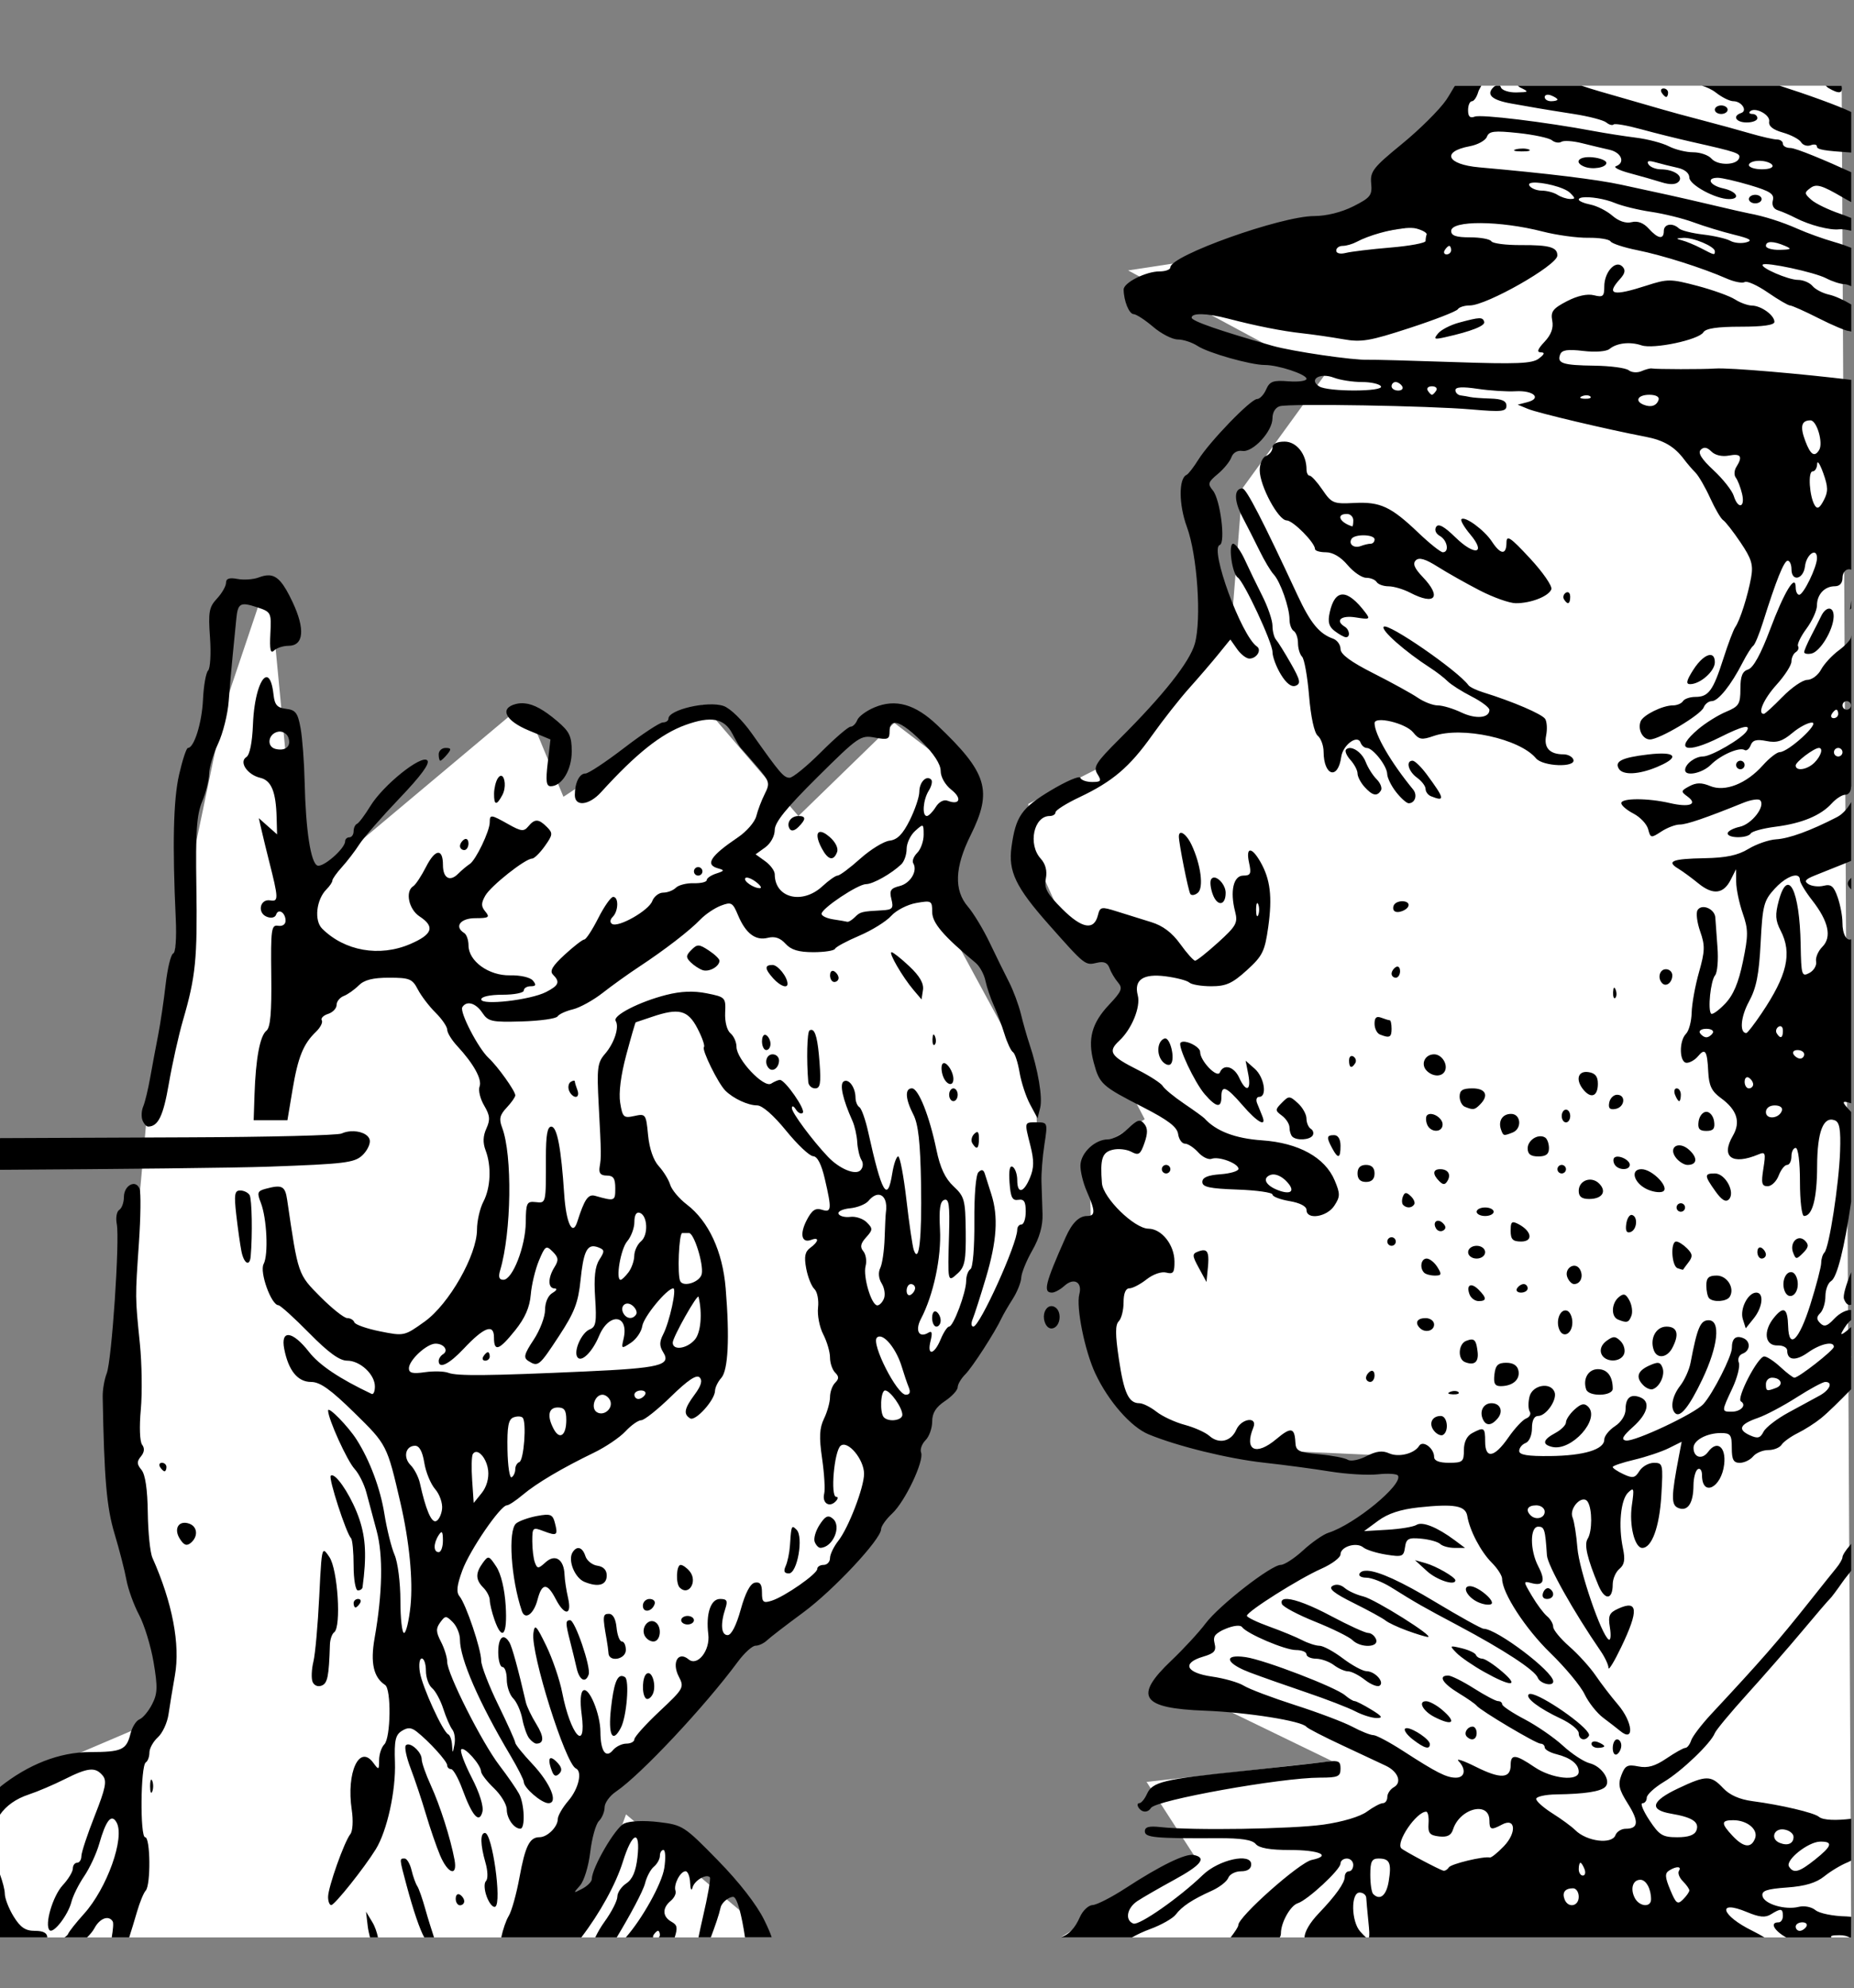 <?xml version="1.0" encoding="UTF-8" standalone="no"?>
<svg
   xmlns:svg="http://www.w3.org/2000/svg"
   xmlns="http://www.w3.org/2000/svg"
   xmlns:sodipodi="http://sodipodi.sourceforge.net/DTD/sodipodi-0.dtd"
   xmlns:inkscape="http://www.inkscape.org/namespaces/inkscape"
   inkscape:version="1.1-dev (1:0.92.0+devel+202005110039+9ce7266)"
   sodipodi:docname="logo.svg"
   id="svg6"
   version="1.1"
   viewBox="0 0 216.414 232.01">
  <rect x="0" y="0" width="216.414" height="232.01" fill="#808080" stroke="none"/>
  <defs
     id="defs10" />
  <sodipodi:namedview
     inkscape:current-layer="svg6"
     inkscape:window-maximized="0"
     inkscape:window-y="30"
     inkscape:window-x="0"
     inkscape:cy="218.40449"
     inkscape:cx="113.02789"
     inkscape:zoom="1.4676106"
     showgrid="false"
     id="namedview8"
     inkscape:window-height="1017"
     inkscape:window-width="960"
     inkscape:pageshadow="2"
     inkscape:pageopacity="0"
     guidetolerance="10"
     gridtolerance="10"
     objecttolerance="10"
     borderopacity="1"
     bordercolor="#666666"
     pagecolor="#ffffff" />
  <path
     id="path870"
     d="M 2.6288763e-5,208.531 17.698,200.983 l 1.441,-8.109 -5.832,-20.141 3.866,-42.899 4.03,-23.418 4.996,-23.937 5.158,-15.336 2.066,21.655 1.44,15.405 26.377,-22.124 4.529,10.905 16.268,-10.743 11.16,12.988 11.188,-10.87 9.82,7.496 -6.133,11.464 12.834,23.663 0.458,16.338 -15.258,25.555 -8.304,14.538 -20.481,16.805 -13.813,18.241 4.35,7.633 5.216,-14.358 17.011,14.358 L 0,226.092 Z"
     style="fill:#ffffff;stroke:none;stroke-width:1px;stroke-linecap:butt;stroke-linejoin:miter;stroke-opacity:1;fill-opacity:1" />
  <path
     id="path868"
     d="m 169.83,10 -5.838,16.626 -32.308,4.931 22.876,12.3 -9.54,13.139 -1.407,17.627 -14.129,14.38 -9.447,4.811 0.167,4.959 4.169,9.271 9.153,4.589 -2.296,2.742 -1.574,7.635 3.966,7.602 -6.483,3.993 0.324,13.591 3.88,16.482 11.446,4.318 21.978,1 -1.946,4.023 -8.636,7.872 -19.053,13.755 20.367,9.876 -21.664,2.422 5.51,8.524 -15.542,9.622 92.289,-4.5e-4 -1.115,-216.091 z"
     style="fill:#ffffff;stroke:none;stroke-width:1px;stroke-linecap:butt;stroke-linejoin:miter;stroke-opacity:1;fill-opacity:1" />
  <path
     id="path827"
     style="fill:#000000;stroke-width:0.497"
     d="m 169.83,10 c -0.341,0.55 -0.664,1.151 -1.011,1.658 -0.783,1.145 -3.111,3.457 -5.17,5.14 -3.364,2.749 -3.728,3.217 -3.594,4.606 0.134,1.389 -0.077,1.662 -2.085,2.675 -1.37,0.692 -3.139,1.132 -4.57,1.135 -3.875,0.008 -16.785,4.613 -16.785,5.987 0,0.259 -0.567,0.472 -1.263,0.472 -1.596,0 -4.2,1.316 -4.19,2.121 0.016,1.323 0.632,2.846 1.166,2.865 0.31,0.011 1.339,0.681 2.285,1.489 0.946,0.808 2.236,1.468 2.87,1.468 0.634,0 1.674,0.341 2.305,0.755 1.258,0.824 6.2,2.223 7.846,2.223 1.575,0 4.873,1.092 4.873,1.612 0,0.253 -0.95,0.384 -2.11,0.293 -1.797,-0.142 -2.186,0.004 -2.603,0.955 -0.27,0.614 -0.746,1.114 -1.063,1.114 -0.73,0 -5.531,4.963 -6.855,7.086 -0.55,0.883 -1.168,1.678 -1.371,1.766 -0.934,0.406 -0.915,3.476 0.036,6.059 1.219,3.311 1.729,10.809 0.929,13.642 -0.601,2.131 -3.651,5.99 -8.77,11.091 -2.785,2.775 -3.114,3.295 -2.603,4.113 0.512,0.82 0.434,0.934 -0.621,0.934 -0.662,-3e-6 -1.28,-0.223 -1.371,-0.493 -0.091,-0.27 -1.643,0.396 -3.45,1.479 -3.42,2.049 -4.088,3.014 -4.585,6.598 -0.395,2.842 0.496,4.7 4.349,9.047 4.268,4.816 4.239,4.792 5.643,4.462 0.791,-0.186 1.224,-0.002 1.443,0.616 0.172,0.485 0.619,1.238 0.991,1.674 0.586,0.686 0.45,1.033 -1.027,2.598 -2.038,2.16 -2.537,4.019 -1.802,6.747 0.681,2.531 0.925,2.75 5.751,5.222 2.946,1.509 3.984,2.303 4.103,3.137 0.087,0.614 0.448,1.119 0.796,1.119 0.348,0 1.042,0.456 1.545,1.012 0.503,0.556 1.21,0.893 1.571,0.755 0.837,-0.321 3.132,0.537 3.132,1.171 0,0.264 -0.95,0.548 -2.11,0.632 -1.477,0.107 -2.11,0.377 -2.11,0.899 0,0.59 0.846,0.774 4.092,0.888 2.253,0.079 4.097,0.342 4.097,0.58 0,0.238 0.895,0.58 1.987,0.765 1.221,0.206 1.987,0.606 1.987,1.037 0,1.188 2.375,0.827 3.24,-0.493 0.698,-1.065 0.705,-1.382 0.051,-2.947 -1.123,-2.688 -4.206,-4.392 -8.487,-4.688 -3.127,-0.216 -5.362,-1.07 -6.721,-2.567 -0.136,-0.15 -1.21,-0.925 -2.382,-1.72 -1.172,-0.796 -2.287,-1.714 -2.48,-2.044 -0.193,-0.33 -1.507,-1.182 -2.922,-1.895 -3.207,-1.615 -3.528,-2.122 -2.146,-3.409 1.448,-1.349 2.503,-3.934 2.151,-5.278 -0.474,-1.813 0.617,-2.564 3.235,-2.228 1.271,0.163 2.523,0.491 2.783,0.729 0.259,0.238 1.411,0.431 2.562,0.431 1.722,0 2.455,-0.331 4.144,-1.864 1.835,-1.666 2.101,-2.194 2.501,-5.037 0.497,-3.537 0.248,-5.591 -0.919,-7.625 -1.035,-1.804 -1.724,-1.74 -1.314,0.123 0.279,1.27 0.18,1.489 -0.673,1.489 -1.156,0 -1.573,1.825 -0.96,4.195 0.341,1.318 0.145,1.68 -1.972,3.599 -1.294,1.173 -2.503,2.135 -2.691,2.136 -0.187,0.001 -0.972,-0.875 -1.741,-1.946 -0.953,-1.327 -2.03,-2.137 -3.384,-2.552 -1.092,-0.334 -2.877,-0.892 -3.969,-1.237 -1.874,-0.592 -2.004,-0.567 -2.259,0.442 -0.456,1.805 -1.867,1.552 -4.174,-0.755 -1.782,-1.782 -2.116,-2.407 -1.9,-3.538 0.173,-0.904 -0.034,-1.699 -0.606,-2.331 -1.506,-1.664 -0.807,-4.965 1.053,-4.965 0.376,0 0.683,-0.195 0.683,-0.436 0,-0.241 1.251,-1.028 2.778,-1.751 3.897,-1.845 5.869,-3.526 8.508,-7.245 1.26,-1.775 3.204,-4.245 4.318,-5.489 1.114,-1.244 2.651,-3.033 3.414,-3.974 l 1.386,-1.71 0.786,1.119 c 0.43,0.614 1.077,1.114 1.438,1.114 0.85,0 1.47,-1.007 0.873,-1.417 -1.816,-1.247 -5.545,-11.436 -4.334,-11.84 0.709,-0.236 0.069,-5.313 -0.801,-6.362 -0.63,-0.759 -0.566,-0.976 0.565,-1.915 0.701,-0.582 1.42,-1.461 1.597,-1.956 0.192,-0.536 0.704,-0.837 1.268,-0.745 1.234,0.203 3.527,-2.274 3.527,-3.81 0,-0.707 0.353,-1.274 0.873,-1.412 1.22,-0.323 17.406,-0.048 22.34,0.38 3.549,0.308 4.097,0.252 4.097,-0.426 0,-0.564 -0.519,-0.801 -1.859,-0.842 -1.024,-0.031 -2.089,-0.111 -2.362,-0.175 -0.273,-0.063 -0.773,-0.148 -1.114,-0.19 -0.341,-0.042 -0.621,-0.317 -0.621,-0.616 0,-0.374 0.81,-0.422 2.603,-0.154 1.434,0.214 3.431,0.34 4.436,0.282 2.082,-0.118 3.086,0.822 1.361,1.273 l -1.13,0.293 1.207,0.498 c 1.142,0.472 9.215,2.383 13.714,3.245 2.126,0.407 3.382,1.144 4.508,2.649 0.347,0.464 0.94,1.155 1.314,1.53 0.375,0.375 1.151,1.712 1.725,2.973 0.574,1.261 1.255,2.422 1.515,2.583 0.259,0.16 1.173,1.33 2.028,2.598 1.291,1.913 1.501,2.606 1.237,4.082 -0.381,2.134 -1.311,5.047 -1.848,5.797 -0.214,0.298 -0.84,1.951 -1.391,3.676 -1.192,3.731 -1.726,4.472 -3.255,4.472 -0.633,0 -1.289,0.22 -1.458,0.493 -0.169,0.273 -0.7,0.498 -1.176,0.498 -1.213,0 -3.48,1.122 -3.769,1.864 -0.366,0.941 0.238,2.11 1.089,2.11 1.112,0 5.94,-2.875 6.269,-3.733 0.156,-0.405 0.583,-0.739 0.95,-0.739 0.749,0 2.244,-1.863 3.579,-4.467 0.49,-0.956 1.055,-1.851 1.253,-1.987 0.198,-0.137 0.706,-1.366 1.135,-2.732 1.549,-4.928 2.461,-7.199 2.891,-7.199 0.241,0 0.442,0.445 0.442,0.991 0,1.498 1.394,1.202 1.576,-0.334 0.167,-1.413 1.402,-2.263 1.402,-0.965 0,1.04 -1.574,4.282 -2.079,4.282 -0.222,0 -0.406,-0.384 -0.406,-0.852 0,-1.704 -1.34,0.502 -3.004,4.939 -1.06,2.827 -1.948,4.438 -2.542,4.626 -0.682,0.217 -0.909,0.787 -0.909,2.269 0,1.778 -0.171,2.045 -1.679,2.675 -0.923,0.386 -2.372,1.29 -3.224,2.008 -2.901,2.441 -1.495,2.98 2.516,0.965 2.642,-1.327 3.637,-1.557 3.122,-0.724 -0.537,0.87 -4.134,2.963 -5.093,2.963 -0.929,0 -2.095,0.882 -2.095,1.587 0,0.787 2.008,0.375 2.999,-0.616 1.142,-1.142 3.335,-2.101 3.943,-1.725 0.222,0.137 0.539,-0.113 0.709,-0.555 0.231,-0.602 0.691,-0.723 1.843,-0.493 1.198,0.24 1.865,0.032 3.014,-0.934 0.81,-0.682 1.843,-1.227 2.3,-1.217 0.969,0.022 -2.753,3.433 -3.758,3.445 -0.339,0.004 -1.23,0.702 -1.982,1.545 -1.915,2.149 -4.415,3.13 -6.146,2.413 -1,-0.414 -1.619,-0.41 -2.423,0.021 -1.006,0.538 -1.018,0.62 -0.216,1.207 1.243,0.909 0.222,1.292 -2.049,0.765 -2.596,-0.602 -5.684,-0.599 -5.684,0.005 0,0.266 0.643,0.816 1.427,1.222 0.785,0.406 1.553,1.225 1.71,1.823 0.273,1.043 0.336,1.053 1.535,0.267 0.688,-0.451 1.655,-0.816 2.146,-0.816 0.811,0 3.04,-0.764 7.44,-2.542 0.877,-0.354 1.753,-0.486 1.946,-0.293 0.666,0.667 -0.957,2.785 -2.372,3.096 -0.78,0.171 -1.417,0.519 -1.417,0.77 0,0.591 2.336,0.595 2.701,0.005 0.153,-0.248 1.452,-0.599 2.886,-0.78 3.065,-0.389 5.28,-1.305 6.557,-2.716 0.506,-0.559 1.219,-1.017 1.587,-1.017 0.367,0 0.667,-0.371 0.667,-0.827 0,-0.08 0.024,-0.109 0.031,-0.175 V 74.136 c -0.011,0.066 -0.031,0.132 -0.031,0.205 0,0.276 -0.644,0.978 -1.433,1.561 -0.788,0.583 -1.719,1.595 -2.069,2.249 -0.35,0.654 -1.075,1.191 -1.607,1.191 -0.532,0 -1.831,0.895 -2.891,1.987 h -0.005 c -1.06,1.092 -2.035,1.982 -2.172,1.982 -0.778,0 -0.018,-1.742 1.489,-3.409 0.956,-1.058 1.735,-2.272 1.735,-2.701 0,-0.429 0.226,-0.922 0.503,-1.094 0.278,-0.172 0.399,-0.485 0.267,-0.698 -0.132,-0.213 0.312,-1.136 0.986,-2.049 0.674,-0.913 1.222,-2.131 1.222,-2.706 0,-1.282 0.895,-2.239 2.09,-2.239 0.563,0 0.893,-0.366 0.893,-0.991 0,-0.569 0.331,-0.996 0.775,-0.996 0.105,0 0.171,0.035 0.246,0.062 V 44.329 c -5.419,-0.661 -14.166,-1.449 -15.922,-1.32 -1.34,0.099 -6.844,0.092 -7.373,-0.01 -0.177,-0.034 -0.715,0.108 -1.196,0.318 -0.481,0.21 -1.151,0.161 -1.489,-0.108 -0.338,-0.269 -2.131,-0.509 -3.984,-0.534 -3.727,-0.05 -4.413,-0.273 -4.015,-1.309 0.203,-0.529 0.866,-0.628 2.701,-0.411 1.399,0.166 2.698,0.066 3.06,-0.231 0.86,-0.705 2.392,-0.875 3.738,-0.421 1.4,0.472 6.684,-0.645 7.219,-1.525 0.274,-0.451 1.616,-0.652 4.344,-0.652 2.623,0 3.948,-0.189 3.948,-0.565 0,-0.769 -1.536,-1.881 -2.624,-1.9 -0.487,-0.009 -1.382,-0.334 -1.987,-0.724 -0.605,-0.39 -2.583,-1.102 -4.4,-1.581 -3.113,-0.821 -3.456,-0.823 -5.894,-0.036 -3.958,1.278 -4.783,1.081 -3.127,-0.75 0.611,-0.675 0.683,-1.068 0.277,-1.474 -0.794,-0.794 -2.105,0.657 -2.105,2.331 0,1.165 -0.15,1.295 -1.217,1.027 -0.771,-0.193 -1.932,0.065 -3.158,0.703 -1.632,0.851 -1.901,1.208 -1.7,2.264 0.164,0.86 -0.12,1.636 -0.904,2.47 -0.805,0.857 -0.93,1.216 -0.431,1.227 0.508,0.011 0.441,0.216 -0.236,0.729 -0.775,0.587 -2.535,0.659 -9.93,0.406 -4.944,-0.17 -9.435,-0.29 -9.981,-0.267 -1.716,0.071 -8.84,-0.97 -11.173,-1.633 -6.15,-1.749 -9.437,-2.889 -9.437,-3.281 0,-0.576 1.771,-0.535 4.221,0.103 3.342,0.869 6.351,1.465 8.693,1.72 1.229,0.134 3.353,0.441 4.719,0.683 2.187,0.387 3.116,0.231 7.82,-1.304 2.938,-0.959 5.466,-1.943 5.617,-2.187 0.151,-0.244 0.78,-0.442 1.397,-0.442 1.962,0 10.177,-4.669 10.218,-5.807 0.035,-0.983 -0.906,-1.257 -4.236,-1.237 -1.748,0.01 -3.305,-0.189 -3.461,-0.442 -0.156,-0.253 -1.277,-0.462 -2.49,-0.462 -1.629,0 -2.203,-0.194 -2.203,-0.745 0,-1.253 5.689,-1.215 10.675,0.067 1.639,0.421 4.03,0.747 5.314,0.729 1.284,-0.018 2.459,0.172 2.613,0.421 0.154,0.25 1.561,0.713 3.127,1.027 2.949,0.591 7.611,2.071 10.423,3.307 0.891,0.391 1.843,0.576 2.11,0.411 0.268,-0.165 1.478,0.378 2.69,1.212 1.212,0.834 2.385,1.522 2.608,1.525 0.224,0.003 1.724,0.673 3.332,1.489 1.609,0.816 3.193,1.484 3.522,1.484 0.053,0 0.204,0.055 0.288,0.072 v -3.163 c -0.81,-0.497 -1.914,-1.001 -2.593,-1.15 -0.737,-0.162 -1.605,-0.614 -1.931,-1.006 -0.325,-0.392 -1.092,-0.714 -1.7,-0.714 -1.129,0 -4.449,-1.44 -4.108,-1.782 0.34,-0.34 6.048,0.888 7.399,1.592 0.725,0.378 1.687,0.688 2.141,0.688 0.199,0 0.483,0.102 0.791,0.241 v -4.482 c -0.536,-0.215 -1.225,-0.462 -2.018,-0.688 -1.229,-0.351 -3.128,-1.034 -4.221,-1.52 -1.854,-0.824 -3.958,-1.49 -5.71,-1.812 -0.41,-0.075 -2.199,-0.483 -3.974,-0.904 -1.775,-0.421 -4.229,-0.985 -5.458,-1.253 -1.229,-0.268 -3.688,-0.8 -5.463,-1.186 -2.829,-0.615 -8.515,-1.312 -16.585,-2.028 -3.792,-0.337 -4.459,-1.834 -1.099,-2.465 0.933,-0.175 1.831,-0.67 1.997,-1.104 0.254,-0.663 0.837,-0.734 3.651,-0.436 1.84,0.195 3.614,0.577 3.943,0.847 0.329,0.27 0.825,0.347 1.104,0.175 0.279,-0.172 1.352,-0.099 2.382,0.159 1.03,0.258 2.489,0.606 3.24,0.775 1.395,0.314 1.863,1.519 0.744,1.915 -0.341,0.121 0.383,0.489 1.612,0.816 1.229,0.327 2.899,0.803 3.707,1.058 0.962,0.304 1.646,0.285 1.982,-0.051 0.64,-0.64 -0.5,-1.447 -2.059,-1.458 -0.598,-0.004 -1.248,-0.264 -1.443,-0.58 -0.25,-0.405 1.3e-4,-0.475 0.842,-0.236 0.657,0.186 1.806,0.473 2.557,0.637 0.83,0.181 1.366,0.627 1.366,1.135 0,0.85 3.07,2.516 4.636,2.516 1.394,0 0.917,-0.896 -0.662,-1.243 -1.59,-0.349 -2.055,-1.243 -0.647,-1.243 0.464,0 2.155,0.388 3.753,0.863 2.37,0.704 2.863,1.033 2.67,1.771 -0.146,0.56 0.077,1.002 0.59,1.16 0.457,0.141 1.392,0.547 2.074,0.899 1.622,0.834 4.004,1.453 5.068,1.32 0.326,-0.041 0.823,0.028 1.417,0.169 v -1.489 c -0.438,-0.17 -0.893,-0.359 -1.279,-0.488 -1.361,-0.457 -2.883,-1.193 -3.379,-1.633 -0.832,-0.738 -0.837,-0.844 -0.082,-1.397 0.674,-0.493 1.332,-0.299 3.717,1.099 0.373,0.219 0.672,0.372 1.022,0.565 V 20.1 c -2.926,-1.349 -6.468,-2.829 -7.091,-2.829 -0.487,0 -0.883,-0.22 -0.883,-0.493 0,-0.273 -0.31,-0.498 -0.688,-0.498 -0.378,0 -1.778,-0.316 -3.106,-0.703 -1.329,-0.387 -3.868,-1.083 -5.643,-1.545 -1.775,-0.463 -3.784,-1.008 -4.467,-1.212 -0.683,-0.204 -2.472,-0.72 -3.974,-1.145 -2.976,-0.843 -4.644,-1.334 -5.633,-1.674 h -7.435 c 0.1,0.068 0.172,0.158 0.282,0.211 1.06,0.511 1.035,0.543 -0.457,0.575 -0.865,0.018 -1.672,-0.249 -1.797,-0.59 -0.032,-0.087 -0.068,-0.139 -0.103,-0.195 h -0.488 c -0.084,0.054 -0.14,0.049 -0.252,0.154 -0.935,0.878 -0.225,1.532 2.105,1.936 1.159,0.201 2.555,0.446 3.101,0.544 0.546,0.098 2.425,0.4 4.174,0.673 1.75,0.273 3.445,0.717 3.769,0.986 0.324,0.269 0.707,0.372 0.847,0.231 0.141,-0.141 1.569,0.108 3.178,0.549 1.609,0.441 4.271,1.104 5.91,1.474 5.37,1.211 5.751,1.34 5.566,1.905 -0.28,0.853 -2.507,0.892 -3.23,0.056 -0.352,-0.407 -1.314,-0.739 -2.136,-0.739 -0.822,0 -2.098,-0.315 -2.839,-0.698 -0.741,-0.383 -2.463,-0.836 -3.825,-1.006 -1.362,-0.171 -3.594,-0.519 -4.96,-0.775 -5.616,-1.053 -13.131,-1.965 -13.863,-1.684 -0.56,0.215 -0.786,-0.001 -0.786,-0.75 0,-0.575 0.203,-1.042 0.447,-1.042 0.243,0 0.579,-0.505 0.75,-1.119 0.046,-0.167 0.225,-0.452 0.349,-0.693 z m 28.825,0 c 0.551,0.165 1.166,0.433 1.653,0.816 0.694,0.546 1.604,0.996 2.023,0.996 0.958,0 1.695,1.114 0.909,1.376 -1.057,0.352 -0.609,1.104 0.657,1.104 0.683,0 1.237,-0.225 1.237,-0.498 0,-0.273 -0.257,-0.493 -0.575,-0.493 -0.319,0 -0.449,-0.131 -0.288,-0.293 0.571,-0.571 2.38,0.373 2.244,1.171 -0.093,0.543 0.425,0.959 1.602,1.294 0.956,0.272 1.909,0.777 2.121,1.124 0.212,0.347 0.717,0.509 1.119,0.354 0.402,-0.154 0.729,-0.09 0.729,0.144 0,0.371 0.876,0.499 4.005,0.709 v -4.729 c -1.457,-0.723 -5.192,-2.063 -8.369,-3.076 z m 14.454,0 c 0.114,0.094 0.185,0.19 0.344,0.282 1.244,0.725 1.68,0.636 1.525,-0.282 z m -18.926,0.323 c -0.289,0 -0.384,0.22 -0.216,0.493 0.169,0.273 0.403,0.498 0.524,0.498 0.12,0 0.221,-0.225 0.221,-0.498 2e-5,-0.273 -0.24,-0.493 -0.529,-0.493 z m -13.653,0.75 c 0.135,-0.035 0.319,-0.017 0.524,0.062 0.41,0.157 0.745,0.375 0.745,0.483 0,0.107 -0.335,0.195 -0.745,0.195 -0.41,0 -0.745,-0.218 -0.745,-0.483 0,-0.132 0.086,-0.221 0.221,-0.257 z m 20.384,1.232 c -0.41,0 -0.745,0.225 -0.745,0.498 0,0.273 0.335,0.498 0.745,0.498 0.41,0 0.75,-0.225 0.75,-0.498 0,-0.273 -0.34,-0.498 -0.75,-0.498 z m -23.146,5.032 c -0.27,-0.003 -0.559,0.024 -0.801,0.087 -0.483,0.126 -0.208,0.236 0.611,0.246 0.819,0.01 1.214,-0.09 0.878,-0.226 -0.168,-0.068 -0.418,-0.104 -0.688,-0.108 z m 8.128,1.022 c -1.575,-0.152 -2.229,0.561 -0.991,1.078 0.955,0.4 2.603,0.129 2.603,-0.426 0,-0.273 -0.725,-0.567 -1.612,-0.652 z m 19.46,0.406 c 0.667,0 1.351,0.22 1.52,0.493 0.179,0.29 -0.326,0.498 -1.212,0.498 -0.835,0 -1.52,-0.225 -1.52,-0.498 0,-0.273 0.545,-0.493 1.212,-0.493 z m -26.438,2.552 c 1.046,-0.095 3.665,0.507 4.354,1.191 0.638,0.634 0.638,0.72 0,0.714 -0.4,-0.004 -1.064,-0.223 -1.474,-0.488 -0.41,-0.265 -1.235,-0.484 -1.833,-0.488 -0.598,-0.004 -1.243,-0.266 -1.438,-0.58 -0.13,-0.21 0.042,-0.317 0.39,-0.349 z m 25.97,1.417 c -0.41,0 -0.745,0.225 -0.745,0.498 0,0.273 0.335,0.498 0.745,0.498 0.41,-3e-6 0.745,-0.225 0.745,-0.498 0,-0.273 -0.335,-0.498 -0.745,-0.498 z m -20.168,0.308 c 0.815,-0.117 2.594,0.148 3.784,0.647 0.819,0.344 2.719,0.811 4.221,1.032 1.502,0.222 3.736,0.772 4.965,1.227 1.229,0.455 3.353,1.103 4.719,1.438 1.886,0.463 2.228,0.677 1.433,0.893 -0.576,0.157 -1.413,0.078 -1.864,-0.175 -0.451,-0.252 -1.878,-0.583 -3.173,-0.734 -1.295,-0.151 -2.57,-0.47 -2.829,-0.714 -0.739,-0.695 -1.761,-0.524 -1.761,0.298 0,1.035 -0.675,0.929 -1.766,-0.277 -0.606,-0.67 -1.289,-0.926 -1.992,-0.75 -0.674,0.169 -1.508,-0.112 -2.249,-0.755 -0.648,-0.562 -1.797,-1.143 -2.552,-1.294 -0.755,-0.151 -1.371,-0.415 -1.371,-0.585 0,-0.129 0.165,-0.213 0.436,-0.252 z m -20.728,3.584 c 0.559,-0.048 1.027,-0.038 1.34,0.046 0.728,0.195 1.265,0.508 1.196,0.693 -0.068,0.185 -0.123,0.526 -0.123,0.76 0,0.234 -1.844,0.577 -4.097,0.765 -2.253,0.188 -4.597,0.472 -5.212,0.626 -0.655,0.164 -1.119,0.051 -1.119,-0.272 0,-0.303 0.341,-0.549 0.755,-0.549 0.413,0 1.138,-0.209 1.612,-0.462 1.489,-0.794 3.972,-1.463 5.648,-1.607 z m 32.481,1.135 c 1.163,-0.066 3.692,0.998 3.697,1.556 0.005,0.488 -0.024,0.479 -1.592,-0.339 -0.739,-0.386 -1.744,-0.802 -2.234,-0.929 -0.759,-0.197 -0.739,-0.238 0.128,-0.288 z m 10.259,0.493 c 0.387,0 0.947,0.147 1.633,0.442 0.832,0.358 0.731,0.433 -0.621,0.462 -0.888,0.019 -1.612,-0.189 -1.612,-0.462 -2e-5,-0.295 0.213,-0.442 0.601,-0.442 z m -37.564,0.442 c 0.12,0 0.221,0.22 0.221,0.493 0,0.273 -0.24,0.498 -0.529,0.498 -0.289,0 -0.384,-0.225 -0.216,-0.498 0.169,-0.273 0.403,-0.493 0.524,-0.493 z m 3.456,8.446 c -0.405,0.014 -1.091,0.18 -2.311,0.508 -0.992,0.267 -2.091,0.833 -2.444,1.258 -0.562,0.678 -0.463,0.731 0.811,0.447 3.068,-0.685 4.726,-1.339 4.57,-1.807 -0.094,-0.283 -0.221,-0.42 -0.626,-0.406 z m -18.063,6.716 c 0.333,-0.004 0.723,0.058 1.124,0.211 0.745,0.283 2.217,0.513 3.276,0.513 1.059,0 2.065,0.225 2.234,0.498 0.398,0.644 -6.182,0.658 -7.199,0.016 -0.96,-0.607 -0.435,-1.225 0.565,-1.237 z m 8.344,0.724 c 0.257,0 0.601,0.225 0.77,0.498 0.169,0.273 -0.042,0.498 -0.467,0.498 -0.426,0 -0.77,-0.225 -0.77,-0.498 0,-0.273 0.21,-0.498 0.467,-0.498 z m 4.246,0.498 c 0.442,0 0.667,0.225 0.498,0.498 -0.169,0.273 -0.394,0.493 -0.498,0.493 -0.104,0 -0.324,-0.22 -0.493,-0.493 -0.169,-0.273 0.051,-0.498 0.493,-0.498 z m 25.37,0.991 c 0.769,0 1.201,0.237 1.083,0.59 -0.233,0.699 -0.887,0.913 -1.746,0.57 -1.084,-0.434 -0.669,-1.16 0.662,-1.16 z m -7.286,0.062 c 0.172,0.007 0.323,0.056 0.406,0.139 0.165,0.165 -0.129,0.283 -0.652,0.262 -0.578,-0.024 -0.699,-0.144 -0.303,-0.303 0.179,-0.072 0.377,-0.105 0.549,-0.098 z m 26.099,2.922 c 0.741,0 1.515,2.646 1.012,3.461 -0.539,0.872 -1.006,0.567 -1.617,-1.053 -0.637,-1.689 -0.459,-2.408 0.606,-2.408 z m -61.393,2.48 c -0.874,0 -1.407,0.264 -1.407,0.693 0,0.38 -0.335,0.818 -0.744,0.976 -0.416,0.16 -0.745,0.897 -0.745,1.674 0,1.808 2.166,5.845 3.142,5.853 0.74,0.006 3.311,2.6 3.312,3.343 3.2e-4,0.205 0.573,0.375 1.273,0.375 0.805,0 1.733,0.547 2.526,1.489 0.689,0.819 1.666,1.489 2.172,1.489 0.506,0 1.058,0.225 1.227,0.498 0.169,0.273 0.798,0.497 1.397,0.498 0.598,0.002 1.729,0.337 2.511,0.745 2.928,1.527 3.722,0.52 1.458,-1.843 -0.956,-0.998 -1.184,-1.548 -0.801,-1.931 0.383,-0.383 1.115,-0.169 2.562,0.745 1.113,0.703 3.317,1.946 4.898,2.762 1.581,0.817 3.472,1.488 4.205,1.494 1.753,0.014 3.844,-0.801 4.159,-1.623 0.138,-0.36 -0.984,-1.986 -2.49,-3.61 -2.305,-2.484 -2.742,-2.773 -2.747,-1.833 -0.011,1.465 -0.689,1.417 -1.694,-0.118 -0.885,-1.351 -3.16,-3.022 -3.563,-2.619 -0.139,0.139 0.321,0.933 1.022,1.766 1.916,2.278 0.544,2.565 -1.715,0.359 -1.324,-1.293 -1.995,-1.659 -2.259,-1.232 -0.22,0.356 -0.041,0.796 0.436,1.063 0.872,0.488 1.128,1.9 0.344,1.9 -0.259,0 -1.544,-1.025 -2.855,-2.275 -3.21,-3.06 -4.443,-3.632 -7.486,-3.476 -2.42,0.124 -2.641,0.034 -3.702,-1.525 -0.62,-0.911 -1.294,-1.656 -1.499,-1.658 -0.205,-0.002 -0.37,-0.332 -0.37,-0.729 0,-1.782 -1.162,-3.25 -2.567,-3.25 z m 49.153,0.729 c 0.203,0.033 0.425,0.179 0.678,0.431 0.438,0.438 1.25,0.621 2.054,0.467 1.389,-0.265 1.627,0.109 0.852,1.335 -0.253,0.4 -0.282,0.96 -0.061,1.243 0.22,0.282 0.55,1.128 0.729,1.879 0.391,1.635 -0.471,1.853 -0.97,0.246 -0.191,-0.614 -1.25,-1.96 -2.357,-2.988 -1.403,-1.304 -1.857,-2.025 -1.494,-2.388 0.181,-0.181 0.367,-0.259 0.57,-0.226 z m 13.083,1.694 c 0.114,-0.015 0.366,0.46 0.652,1.263 0.573,1.608 0.582,2.161 0.051,3.173 -0.474,0.905 -0.748,1.061 -1.042,0.585 -0.629,-1.018 -0.82,-3.969 -0.257,-3.969 0.28,0 0.521,-0.39 0.534,-0.868 0.003,-0.119 0.024,-0.18 0.061,-0.185 z m -67.154,3.04 c -0.989,0 -0.998,1.422 -0.016,3.296 0.554,1.056 1.47,2.856 2.033,4.005 0.563,1.149 1.299,2.378 1.633,2.732 0.773,0.818 1.848,3.869 1.848,5.242 0,0.579 0.22,1.192 0.493,1.361 0.273,0.169 0.498,0.805 0.498,1.417 0,0.612 0.216,1.325 0.478,1.587 0.261,0.261 0.629,2.319 0.816,4.57 0.206,2.464 0.606,4.315 1.012,4.652 0.37,0.307 0.68,1.146 0.683,1.864 0.016,2.841 1.679,3.329 2.059,0.606 0.195,-1.399 1.899,-2.653 2.259,-1.664 0.124,0.341 0.449,0.621 0.724,0.621 0.72,0 2.364,2.096 2.382,3.04 0.011,0.441 0.476,1.391 1.042,2.11 0.566,0.72 1.226,1.304 1.463,1.304 0.748,0 1.054,-0.954 0.519,-1.607 -2.604,-3.173 -4.498,-6.435 -4.498,-7.743 0,-0.865 3.629,6.73e-4 4.498,1.073 0.696,0.86 1.003,0.912 2.398,0.426 3.304,-1.152 10.046,0.318 11.943,2.603 0.801,0.965 4.689,1.106 4.369,0.159 -0.115,-0.341 -0.633,-0.621 -1.155,-0.621 -1.609,0 -2.315,-0.759 -2.028,-2.192 0.146,-0.731 0.099,-1.601 -0.108,-1.936 -0.347,-0.562 -3.766,-2.031 -7.224,-3.101 -0.8,-0.248 -1.58,-0.623 -1.735,-0.837 -1.24,-1.7 -9.39,-7.324 -9.889,-6.824 -0.374,0.375 2.481,2.896 5.437,4.801 0.713,0.459 1.621,1.159 2.018,1.556 0.397,0.397 1.66,1.198 2.803,1.782 1.144,0.583 2.079,1.29 2.079,1.566 0,0.961 -1.593,1.103 -3.291,0.293 -0.94,-0.448 -2.169,-0.816 -2.732,-0.816 -0.563,0 -1.616,-0.404 -2.341,-0.899 -0.725,-0.494 -3.054,-1.774 -5.17,-2.845 -2.657,-1.344 -3.846,-2.222 -3.846,-2.839 0,-0.492 -0.39,-1.037 -0.868,-1.207 -1.619,-0.574 -2.646,-1.827 -4.164,-5.093 -4.066,-8.745 -5.973,-12.441 -6.423,-12.441 z m 12.2,2.978 c 0.41,0 0.745,0.335 0.745,0.745 0,0.41 -0.055,0.73 -0.123,0.709 -1.494,-0.472 -1.914,-1.453 -0.621,-1.453 z m 2.023,2.495 c 0.626,0.016 1.207,0.18 1.207,0.483 0,0.273 -0.206,0.498 -0.457,0.498 -0.251,3e-6 -0.767,0.122 -1.145,0.267 -0.799,0.307 -1.473,-0.21 -1.089,-0.832 0.184,-0.298 0.858,-0.432 1.484,-0.416 z m -15.301,0.981 c -0.601,3e-6 -0.13,3.502 0.529,3.933 0.735,0.481 4.059,7.602 4.061,8.698 0.001,0.563 0.443,1.747 0.981,2.629 0.64,1.049 1.234,1.503 1.725,1.314 0.628,-0.241 0.541,-0.665 -0.56,-2.598 -0.723,-1.27 -1.502,-2.518 -1.73,-2.778 -0.228,-0.259 -0.416,-0.989 -0.416,-1.623 0,-0.633 -0.54,-2.21 -1.196,-3.502 -0.656,-1.292 -1.571,-3.186 -2.038,-4.21 C 144.829,64.29 144.219,63.45 143.941,63.45 Z M 31.357,67.142 c -0.343,-0.007 -0.718,0.08 -1.155,0.246 -0.626,0.238 -1.743,0.316 -2.48,0.175 -0.95,-0.182 -1.34,-0.051 -1.34,0.452 0,0.39 -0.477,1.22 -1.058,1.843 -0.925,0.993 -1.024,1.559 -0.811,4.534 0.134,1.869 0.034,3.607 -0.221,3.861 -0.254,0.255 -0.522,1.778 -0.596,3.384 -0.125,2.72 -1.038,5.648 -1.761,5.648 -0.173,0 -0.636,1.4 -1.027,3.106 -0.676,2.953 -0.795,8.197 -0.39,16.877 0.103,2.211 -0.026,3.913 -0.303,4.005 -0.265,0.088 -0.661,1.71 -0.878,3.604 -0.217,1.894 -0.61,4.56 -0.878,5.925 -0.268,1.365 -0.686,3.6 -0.929,4.965 -0.243,1.365 -0.607,2.875 -0.811,3.353 -0.205,0.478 -0.244,1.203 -0.087,1.612 0.157,0.41 0.459,0.743 0.673,0.739 1.168,-0.023 1.756,-1.247 2.403,-5.006 0.395,-2.296 1.137,-5.629 1.653,-7.404 1.482,-5.094 1.69,-7.171 1.561,-15.655 -0.097,-6.388 0.038,-8.338 0.678,-9.869 0.438,-1.049 0.801,-2.491 0.806,-3.209 0.005,-0.718 0.48,-2.314 1.053,-3.543 0.573,-1.229 1.129,-3.463 1.237,-4.965 0.109,-1.502 0.325,-3.956 0.478,-5.458 0.152,-1.502 0.334,-3.35 0.406,-4.102 0.18,-1.878 0.464,-2.04 2.413,-1.397 1.658,0.547 1.692,0.609 1.566,3.086 -0.095,1.863 0.018,2.381 0.426,1.972 0.305,-0.305 1.066,-0.555 1.689,-0.555 1.79,0 1.968,-1.956 0.467,-5.129 -1.041,-2.2 -1.755,-3.075 -2.783,-3.096 z m 151.622,1.967 c -0.06,-0.002 -0.126,0.014 -0.195,0.056 -0.278,0.172 -0.378,0.521 -0.221,0.775 0.426,0.689 0.724,0.559 0.724,-0.313 0,-0.319 -0.127,-0.512 -0.308,-0.519 z m -26.243,0.267 c -0.7,-0.005 -1.212,0.69 -1.52,2.09 -0.248,1.128 -0.103,1.657 0.59,2.182 0.504,0.382 1.084,0.705 1.289,0.714 0.545,0.023 0.456,-0.869 -0.123,-1.227 -1.172,-0.724 -0.418,-1.36 1.284,-1.083 1.614,0.262 1.715,0.212 1.135,-0.555 -1.068,-1.41 -1.955,-2.116 -2.655,-2.121 z m 59.355,0.698 -0.154,1.073 0.154,-0.144 z m -2.557,0.95 c -0.301,-0.011 -0.677,0.288 -0.965,0.899 -0.186,0.393 -0.707,1.418 -1.155,2.28 -0.448,0.861 -0.816,1.717 -0.816,1.9 0,0.183 0.376,0.258 0.832,0.169 1.022,-0.198 2.559,-2.732 2.608,-4.298 0.018,-0.62 -0.202,-0.939 -0.503,-0.95 z m -13.853,5.412 c -0.501,-0.047 -1.311,0.593 -2.064,1.787 -0.762,1.207 -0.85,1.617 -0.339,1.617 1.183,-3e-6 2.891,-1.509 2.891,-2.552 0,-0.551 -0.187,-0.824 -0.488,-0.852 z M 31.028,79.039 c -0.64,0.176 -1.374,2.337 -1.499,5.479 -0.085,2.127 -0.376,3.584 -0.77,3.83 -0.899,0.561 0.106,2.065 1.622,2.423 1.294,0.305 1.832,1.615 1.91,4.662 l 0.051,1.936 -1.068,-0.945 -1.063,-0.945 0.339,1.489 c 0.188,0.819 0.57,2.384 0.847,3.476 1.119,4.402 1.135,4.803 0.154,4.631 -1.213,-0.213 -1.56,1.468 -0.395,1.915 0.508,0.195 0.959,0.09 1.073,-0.252 0.259,-0.776 1.104,-0.234 1.104,0.709 0,0.427 -0.365,0.675 -0.868,0.59 -0.792,-0.133 -0.866,0.391 -0.801,5.797 0.053,4.346 -0.099,6.079 -0.57,6.454 -0.752,0.599 -1.248,3.273 -1.386,7.466 l -0.098,2.978 h 1.972 1.967 l 0.596,-3.558 c 0.639,-3.819 1.262,-5.353 2.742,-6.772 0.515,-0.494 0.819,-1.093 0.673,-1.33 -0.146,-0.237 0.184,-0.575 0.734,-0.75 0.55,-0.175 0.996,-0.648 0.996,-1.047 0,-0.4 0.375,-0.867 0.832,-1.042 0.457,-0.175 1.242,-0.728 1.741,-1.227 0.651,-0.651 1.652,-0.909 3.553,-0.909 2.383,0 2.719,0.136 3.353,1.361 0.388,0.748 1.318,1.972 2.069,2.716 0.751,0.745 1.366,1.644 1.366,1.997 0,0.353 0.521,1.2 1.155,1.884 1.935,2.087 2.939,3.91 2.619,4.744 -0.167,0.436 0.073,1.433 0.534,2.213 0.682,1.155 0.731,1.655 0.262,2.685 -0.396,0.87 -0.426,1.665 -0.093,2.542 0.703,1.849 0.595,4.363 -0.257,5.997 -0.408,0.782 -0.743,2.245 -0.745,3.25 -0.005,2.981 -3.259,8.7 -6.11,10.741 -2.367,1.695 -2.399,1.704 -5.212,1.14 -1.557,-0.312 -2.908,-0.789 -2.999,-1.058 -0.091,-0.269 -0.462,-0.488 -0.827,-0.488 -0.365,0 -1.778,-1.124 -3.142,-2.495 -2.62,-2.634 -2.588,-2.537 -3.866,-11.286 -0.24,-1.643 -0.589,-1.826 -2.516,-1.309 -0.953,0.256 -1.024,0.453 -0.57,1.607 0.716,1.819 0.914,6.09 0.334,7.173 -0.497,0.929 0.885,4.779 1.725,4.806 0.223,0.007 1.835,1.465 3.584,3.24 2.25,2.283 3.548,3.23 4.436,3.23 1.522,0 3.245,1.601 3.245,3.019 0,0.569 -0.17,0.959 -0.375,0.863 -3.761,-1.779 -6.112,-3.358 -7.322,-4.909 -1.925,-2.465 -3.334,-2.63 -2.886,-0.339 0.493,2.523 1.571,3.851 3.137,3.851 1.047,0 2.272,0.872 5.052,3.599 3.812,3.739 3.807,3.723 5.386,10.551 1.031,4.459 1.472,8.992 1.166,11.979 -0.178,1.74 -0.519,3.163 -0.755,3.163 -0.235,0 -0.426,-1.699 -0.426,-3.774 0,-2.091 -0.302,-4.468 -0.678,-5.335 -0.373,-0.861 -0.907,-3.015 -1.191,-4.791 -0.473,-2.955 -1.695,-6.224 -3.235,-8.652 -0.983,-1.55 -3.337,-3.956 -3.337,-3.409 0,0.982 2.219,5.868 3.101,6.829 0.493,0.536 1.108,1.766 1.366,2.732 0.258,0.966 0.797,2.98 1.201,4.482 0.771,2.865 0.687,7.265 -0.241,12.533 -0.506,2.869 -0.122,4.576 1.227,5.453 0.741,0.481 0.665,6.18 -0.093,6.937 -0.332,0.332 -0.606,1.158 -0.606,1.838 0,1.163 -0.04,1.183 -0.673,0.318 -1.631,-2.231 -3.174,1.12 -2.521,5.473 0.187,1.249 0.116,2.487 -0.159,2.834 -0.724,0.915 -2.603,6.214 -2.603,7.337 0,0.536 0.17,0.96 0.375,0.95 0.41,-0.024 3.846,-4.334 5.191,-6.511 1.325,-2.143 2.356,-6.825 2.239,-10.187 -0.087,-2.499 0.059,-3.162 0.801,-3.625 0.694,-0.433 1.101,-0.414 1.735,0.082 1.439,1.125 3.563,3.466 3.563,3.928 0,0.244 0.201,0.447 0.452,0.447 0.251,0 0.849,1.06 1.325,2.357 1.147,3.126 1.961,4.049 2.331,2.634 0.167,-0.637 -0.321,-2.202 -1.253,-4.01 -0.841,-1.631 -1.387,-3.111 -1.212,-3.286 0.364,-0.364 2.284,1.784 2.311,2.583 0.008,0.29 0.69,1.171 1.51,1.956 0.819,0.785 1.489,1.898 1.489,2.475 0,1.051 0.841,2.244 1.587,2.244 0.588,0 0.483,-2.886 -0.149,-4.067 -0.301,-0.562 -1.335,-2.059 -2.3,-3.322 -2.045,-2.676 -6.09,-10.692 -6.09,-12.071 0,-0.521 -0.326,-1.577 -0.724,-2.346 -0.592,-1.144 -0.61,-1.556 -0.093,-2.264 0.593,-0.811 0.686,-0.814 1.468,-0.031 0.459,0.459 0.837,1.37 0.837,2.023 0,2.262 2.204,7.325 5.889,13.535 0.858,1.446 1.561,2.835 1.561,3.086 0,0.69 2.075,2.48 2.875,2.48 1.205,0 0.244,-2.33 -1.9,-4.606 -1.085,-1.152 -1.972,-2.257 -1.972,-2.454 0,-0.198 -0.895,-2.185 -1.987,-4.421 -1.092,-2.235 -1.987,-4.557 -1.987,-5.155 0,-1.329 -1.773,-6.594 -2.526,-7.502 -0.404,-0.487 -0.317,-1.278 0.329,-3.034 0.873,-2.372 4.448,-7.589 5.201,-7.589 0.219,0 1.051,-0.551 1.848,-1.222 1.617,-1.36 4.571,-3.11 8.308,-4.919 1.365,-0.661 3.024,-1.783 3.687,-2.495 0.662,-0.712 1.488,-1.294 1.838,-1.294 0.35,0 1.912,-1.24 3.466,-2.757 1.97,-1.923 2.98,-2.602 3.343,-2.239 0.363,0.363 0.189,0.965 -0.57,1.992 -1.221,1.651 -1.341,2.29 -0.534,2.788 0.617,0.381 2.879,-2.123 2.906,-3.219 0.011,-0.388 0.336,-1.065 0.729,-1.499 0.804,-0.889 0.991,-4.674 0.513,-10.459 -0.356,-4.315 -1.991,-7.839 -4.544,-9.786 -0.884,-0.674 -1.752,-1.71 -1.931,-2.3 -0.179,-0.59 -0.781,-1.566 -1.335,-2.172 -0.629,-0.687 -1.096,-2.05 -1.248,-3.625 -0.236,-2.45 -0.281,-2.517 -1.597,-2.228 -1.252,0.275 -1.383,0.16 -1.658,-1.54 -0.189,-1.163 0.076,-3.224 0.714,-5.602 0.555,-2.069 1.049,-3.776 1.099,-3.789 0.05,-0.013 0.889,-0.294 1.864,-0.626 3.17,-1.08 4.219,-0.82 5.34,1.33 0.555,1.065 0.897,2.05 0.76,2.187 -0.289,0.289 1.648,4.23 2.495,5.078 0.923,0.923 2.644,1.725 3.707,1.725 0.604,0 1.914,1.139 3.384,2.947 1.319,1.623 2.742,2.968 3.158,2.983 0.497,0.018 0.965,0.928 1.366,2.649 0.831,3.576 0.792,3.96 -0.359,3.594 -0.736,-0.233 -1.155,0.059 -1.756,1.222 -0.848,1.639 -0.593,2.729 0.539,2.295 0.949,-0.364 0.878,0.201 -0.118,0.929 -0.624,0.457 -0.739,1.025 -0.478,2.418 0.188,1.001 0.618,2.078 0.955,2.393 0.337,0.315 0.528,1.29 0.426,2.167 -0.102,0.877 0.171,2.28 0.606,3.122 0.435,0.842 0.791,2.059 0.791,2.701 0,0.642 0.268,1.433 0.596,1.761 0.463,0.463 0.463,0.728 0,1.191 -0.328,0.328 -0.596,1.077 -0.596,1.664 0,0.586 -0.31,1.713 -0.693,2.506 -0.543,1.123 -0.594,2.154 -0.231,4.667 0.258,1.775 0.367,3.62 0.246,4.097 -0.272,1.077 0.574,1.669 1.32,0.924 0.304,-0.304 0.342,-0.55 0.082,-0.549 -0.701,0.001 -0.242,-5.329 0.513,-5.956 0.833,-0.691 2.737,1.584 2.737,3.271 0,1.582 -1.811,6.3 -2.999,7.81 -0.535,0.68 -0.976,1.593 -0.976,2.028 0,0.435 -0.335,0.791 -0.744,0.791 -0.41,0 -0.744,0.212 -0.744,0.472 0,0.583 -3.81,3.235 -5.335,3.712 -0.965,0.302 -1.119,0.172 -1.119,-0.96 0,-0.958 -0.221,-1.267 -0.827,-1.15 -0.542,0.105 -1.113,1.188 -1.653,3.137 -0.513,1.854 -1.092,2.983 -1.53,2.983 -0.753,0 -0.862,-1.285 -0.262,-3.106 0.299,-0.907 0.18,-1.114 -0.621,-1.114 -1.093,0 -1.669,1.733 -1.371,4.123 0.235,1.883 -1.262,3.788 -2.3,2.927 -1.214,-1.008 -1.997,0.364 -1.145,2.008 0.657,1.266 0.583,1.398 -2.254,4.061 -1.614,1.515 -2.932,2.983 -2.932,3.26 0,0.277 -0.422,0.503 -0.934,0.503 -0.513,0 -1.215,0.342 -1.566,0.765 -0.838,1.01 -1.453,0.111 -1.463,-2.146 -0.011,-2.087 -1.317,-5.247 -1.997,-4.826 -0.322,0.199 -0.396,1.252 -0.195,2.768 0.608,4.585 -1.297,2.469 -2.269,-2.521 -0.293,-1.502 -1.133,-3.961 -1.864,-5.463 -1.171,-2.406 -1.345,-2.579 -1.499,-1.458 -0.319,2.322 3.74,15.236 4.96,15.778 0.787,0.35 0.319,2.378 -0.868,3.758 -0.682,0.794 -1.243,1.76 -1.243,2.146 0,0.912 -1.217,2.121 -2.136,2.121 -1.156,0 -1.663,1.022 -2.341,4.719 -0.351,1.912 -0.913,3.921 -1.248,4.467 -0.317,0.517 -0.689,1.61 -0.873,2.506 h 9.345 c 2.165,-2.828 4.033,-6.212 4.852,-8.837 1.1,-3.522 2.072,-3.808 1.7,-0.503 -0.185,1.638 -0.578,2.557 -1.304,3.04 -0.573,0.38 -1.042,1.074 -1.042,1.545 0,0.472 -0.67,1.785 -1.489,2.916 -0.444,0.613 -0.815,1.263 -1.089,1.838 h 2.506 c 1.466,-2.42 3.075,-5.377 3.312,-6.331 0.184,-0.74 0.644,-1.608 1.027,-1.925 0.383,-0.318 0.698,-0.887 0.698,-1.263 0,-0.376 0.186,-0.683 0.416,-0.683 0.23,0 0.275,0.95 0.098,2.11 -0.278,1.819 -2.583,5.945 -4.488,8.092 h 3.183 c -0.011,-0.08 -0.018,-0.167 0.046,-0.272 0.169,-0.273 0.403,-0.493 0.524,-0.493 0.12,0 0.221,0.22 0.221,0.493 0,0.105 -0.059,0.192 -0.118,0.272 h 1.848 c 0.366,-1.158 0.291,-1.45 -0.375,-1.823 -1.063,-0.595 -1.103,-1.599 -0.098,-2.434 0.419,-0.348 0.674,-0.875 0.565,-1.176 -0.256,-0.707 0.556,-2.285 1.176,-2.285 0.263,0 0.502,0.615 0.534,1.366 0.032,0.757 0.156,0.998 0.277,0.539 0.217,-0.821 1.59,-1.64 2.023,-1.207 0.125,0.125 -0.243,2.225 -0.816,4.667 -0.199,0.848 -0.355,1.596 -0.513,2.352 h 1.443 c 0.497,-1.316 0.946,-2.607 1.145,-3.497 0.124,-0.553 0.915,-1.222 1.458,-1.232 0.465,-0.011 1.016,2.208 1.386,4.729 h 3.122 c -0.191,-0.553 -0.449,-1.152 -0.873,-2.018 -0.879,-1.797 -2.924,-4.426 -5.432,-6.988 -3.92,-4.003 -4.09,-4.115 -6.911,-4.452 -1.71,-0.203 -3.353,-0.133 -4.015,0.17 -1.028,0.468 -3.769,5.172 -3.769,6.47 0,0.305 -0.505,0.817 -1.119,1.14 -1.078,0.566 -1.084,0.553 -0.262,-0.375 0.476,-0.537 1.003,-2.266 1.196,-3.913 0.191,-1.624 0.647,-3.25 1.012,-3.615 0.364,-0.364 0.662,-1.083 0.662,-1.597 0,-0.514 0.594,-1.337 1.32,-1.828 2.878,-1.946 10.353,-9.909 14.238,-15.167 0.757,-1.024 1.683,-1.864 2.059,-1.864 0.376,0 0.979,-0.281 1.34,-0.626 0.361,-0.345 2.257,-1.804 4.21,-3.24 3.532,-2.597 9.109,-8.56 9.109,-9.74 0,-0.34 0.582,-1.161 1.294,-1.823 1.501,-1.395 3.749,-6.133 3.373,-7.111 -0.141,-0.367 0.093,-1.017 0.519,-1.443 0.425,-0.425 0.774,-1.401 0.775,-2.172 9.9e-4,-1.003 0.425,-1.682 1.489,-2.393 0.818,-0.546 1.488,-1.276 1.489,-1.617 7.9e-4,-0.341 0.398,-1.014 0.883,-1.499 0.834,-0.834 3.492,-4.952 4.241,-6.567 0.19,-0.41 0.776,-1.414 1.299,-2.234 0.523,-0.819 0.972,-1.939 0.996,-2.485 0.024,-0.546 0.604,-1.981 1.294,-3.189 0.835,-1.461 1.234,-2.873 1.191,-4.221 -0.035,-1.114 -0.089,-2.808 -0.123,-3.764 -0.034,-0.956 0.118,-2.91 0.339,-4.344 0.397,-2.578 0.385,-2.608 -0.888,-2.608 -1.487,0 -1.459,-0.115 -0.734,2.762 0.425,1.689 0.415,2.559 -0.057,3.697 -0.745,1.798 -1.489,1.938 -1.489,0.277 0,-0.667 -0.239,-1.361 -0.529,-1.54 -0.349,-0.216 -0.472,0.403 -0.37,1.833 0.125,1.735 0.323,2.13 1.022,2.013 0.669,-0.112 0.868,0.202 0.868,1.366 0,0.831 -0.225,1.51 -0.498,1.51 -0.273,0 -0.493,0.275 -0.493,0.611 0,1.651 -4.376,11.306 -5.124,11.306 -0.245,0 -0.283,-0.39 -0.082,-0.868 0.201,-0.478 0.898,-2.645 1.545,-4.816 1.286,-4.31 1.471,-7.149 0.637,-9.756 -0.297,-0.928 -0.638,-2.006 -0.76,-2.393 -0.154,-0.492 -0.38,-0.549 -0.745,-0.185 -0.305,0.304 -0.501,2.707 -0.478,5.766 0.024,3.011 -0.171,5.374 -0.457,5.55 -0.273,0.169 -0.498,0.787 -0.498,1.376 0,1.334 -1.493,5.325 -1.992,5.325 -0.203,0 -0.646,0.67 -0.986,1.489 -0.763,1.841 -1.626,1.969 -1.176,0.175 0.232,-0.926 0.159,-1.208 -0.241,-0.96 -1.105,0.683 -1.605,-0.227 -0.883,-1.607 1.459,-2.789 2.395,-7.164 2.223,-10.413 -0.127,-2.404 0.003,-3.302 0.503,-3.471 0.538,-0.181 0.648,0.612 0.555,3.928 -0.164,5.78 -0.175,5.721 1.001,4.657 0.839,-0.759 0.981,-1.499 0.945,-4.888 -0.04,-3.702 -0.145,-4.086 -1.427,-5.283 -0.978,-0.913 -1.559,-2.16 -1.992,-4.251 -0.823,-3.973 -2.101,-7.176 -2.86,-7.178 -0.846,-0.003 -0.78,1.228 0.164,3.055 0.58,1.121 0.815,3.246 0.899,8.102 0.108,6.316 -0.232,9.433 -0.847,7.712 -0.146,-0.41 -0.534,-3.039 -0.857,-5.838 -0.323,-2.799 -0.758,-5.088 -0.965,-5.088 -0.207,0 -0.518,0.895 -0.693,1.987 -0.556,3.48 -1.217,2.343 -2.809,-4.842 -0.318,-1.435 -0.776,-2.734 -1.022,-2.886 -0.246,-0.152 -0.454,-0.652 -0.457,-1.114 -0.011,-1.201 -0.785,-2.263 -1.381,-1.895 -0.502,0.31 -0.111,2.078 1.022,4.601 0.263,0.585 0.517,1.7 0.56,2.48 0.043,0.78 0.262,1.719 0.493,2.085 0.245,0.388 0.194,0.89 -0.123,1.207 -0.599,0.599 -2.461,-0.181 -3.794,-1.587 -1.815,-1.914 -4.213,-5.145 -4.205,-5.669 0.005,-0.325 0.205,-0.26 0.467,0.154 0.254,0.402 0.617,0.58 0.806,0.39 0.361,-0.361 -2.072,-3.854 -2.675,-3.841 -0.191,0.004 -0.65,0.201 -1.022,0.436 -0.855,0.542 -4.041,-2.843 -4.041,-4.292 0,-0.548 -0.316,-1.26 -0.703,-1.581 -0.408,-0.339 -0.669,-1.348 -0.621,-2.403 0.08,-1.778 0.03,-1.829 -2.151,-2.264 -1.536,-0.307 -3.011,-0.248 -4.719,0.185 -3.141,0.797 -6.294,2.413 -5.91,3.035 0.449,0.726 -0.156,2.591 -1.253,3.856 -0.879,1.014 -0.955,1.647 -0.729,5.925 0.31,5.87 0.308,6.043 0.108,7.276 -0.116,0.716 0.121,0.99 0.837,0.991 0.772,5.1e-4 0.991,0.331 0.991,1.489 0,1.507 -0.053,1.527 -2.346,0.878 -0.825,-0.233 -1.242,0.375 -2.1,3.055 -0.546,1.704 -1.295,0.1 -1.515,-3.235 -0.356,-5.413 -0.833,-7.897 -1.51,-7.897 -0.458,0 -0.629,1.004 -0.626,3.599 0.005,5.456 0.033,5.338 -1.212,5.206 -1.023,-0.108 -1.119,0.094 -1.14,2.367 -0.026,2.805 -1.546,6.701 -2.613,6.701 -0.501,0 -0.61,-0.323 -0.375,-1.114 1.321,-4.447 1.442,-13.452 0.226,-16.651 -0.381,-1.003 -0.274,-1.466 0.534,-2.326 0.555,-0.591 1.006,-1.234 1.006,-1.433 0,-0.503 -2.054,-3.381 -3.112,-4.359 -1.217,-1.125 -3.415,-5.372 -3.07,-5.93 0.494,-0.8 1.565,-0.499 2.336,0.657 0.679,1.018 1.091,1.11 4.621,1.006 2.13,-0.062 4,-0.328 4.159,-0.585 0.159,-0.257 0.96,-0.626 1.777,-0.822 0.817,-0.196 2.379,-1.054 3.471,-1.91 1.092,-0.856 2.992,-2.22 4.221,-3.029 3.049,-2.009 5.949,-4.244 7.214,-5.561 0.579,-0.603 1.653,-1.325 2.382,-1.602 1.217,-0.463 1.378,-0.375 1.992,1.094 0.897,2.147 2.042,3.021 3.481,2.66 0.815,-0.205 1.452,0.006 2.069,0.688 0.651,0.72 1.528,0.986 3.255,0.986 1.3,0 2.435,-0.179 2.526,-0.395 0.091,-0.217 1.364,-0.901 2.829,-1.525 1.465,-0.624 3.144,-1.666 3.728,-2.316 0.583,-0.649 1.897,-1.325 2.922,-1.504 1.782,-0.312 1.864,-0.267 1.864,1.047 0,1.282 1.282,2.784 5.073,5.941 0.471,0.392 0.987,1.337 1.145,2.095 0.158,0.758 0.596,2.046 0.97,2.865 0.375,0.819 0.934,2.322 1.248,3.343 0.314,1.02 0.761,1.974 0.991,2.115 0.23,0.142 0.575,1.204 0.77,2.362 0.196,1.158 0.747,2.838 1.227,3.733 l 0.873,1.628 0.308,-1.232 c 0.3,-1.195 -0.248,-4.443 -1.268,-7.481 -0.275,-0.819 -0.718,-2.37 -0.981,-3.45 -0.263,-1.08 -0.884,-2.754 -1.381,-3.723 -0.498,-0.968 -1.515,-3.036 -2.259,-4.595 -0.744,-1.559 -1.891,-3.458 -2.547,-4.221 -1.648,-1.916 -1.547,-4.585 0.313,-8.328 2.594,-5.221 1.969,-7.286 -3.902,-12.862 -2.575,-2.446 -4.86,-3.091 -7.317,-2.064 -0.947,0.396 -1.851,1.062 -2.013,1.484 -0.162,0.422 -0.515,0.77 -0.78,0.77 -0.266,0 -1.822,1.339 -3.461,2.978 -1.639,1.639 -3.283,2.978 -3.651,2.978 -0.69,0 -1.124,-0.507 -4.411,-5.16 -1.104,-1.563 -2.516,-2.94 -3.302,-3.214 -1.813,-0.632 -6.434,0.431 -6.434,1.479 0,0.244 -0.293,0.442 -0.647,0.442 -0.354,0 -2.392,1.339 -4.529,2.978 -2.137,1.639 -4.166,2.983 -4.513,2.983 -0.705,0 -1.237,1.079 -1.237,2.521 0,1.383 1.66,1.202 3.055,-0.334 4.104,-4.516 7.006,-6.826 9.884,-7.861 2.981,-1.072 4.521,-0.774 5.468,1.063 0.391,0.758 0.823,1.491 0.96,1.628 0.137,0.137 0.975,1.096 1.864,2.131 1.508,1.757 1.572,1.974 0.94,3.23 -0.373,0.74 -0.818,1.905 -0.986,2.588 -0.168,0.683 -1.13,1.797 -2.141,2.48 -3.255,2.197 -3.89,3.207 -2.285,3.635 0.736,0.197 0.7,0.287 -0.246,0.59 -0.614,0.197 -1.119,0.542 -1.119,0.765 0,0.223 -0.678,0.388 -1.51,0.365 -0.832,-0.024 -1.775,0.214 -2.09,0.529 -0.315,0.315 -0.978,0.57 -1.479,0.57 -0.5,0 -1.077,0.448 -1.279,0.991 -0.406,1.098 -3.952,3.116 -4.683,2.665 -0.28,-0.173 -0.252,-0.508 0.072,-0.832 0.673,-0.673 0.71,-2.326 0.051,-2.326 -0.268,0 -1.054,1.12 -1.746,2.485 -0.692,1.365 -1.422,2.484 -1.623,2.485 -0.2,0.001 -1.23,0.798 -2.29,1.771 -1.434,1.317 -1.784,1.913 -1.366,2.331 0.853,0.853 0.687,1.263 -0.806,2.028 -1.836,0.941 -7.568,1.594 -7.568,0.863 0,-0.323 1.008,-0.544 2.48,-0.544 1.365,0 2.485,-0.22 2.485,-0.493 0,-0.273 0.363,-0.498 0.806,-0.498 0.614,0 0.674,-0.16 0.257,-0.662 -0.312,-0.376 -1.461,-0.637 -2.67,-0.611 -2.479,0.053 -4.847,-1.657 -4.847,-3.497 0,-0.621 -0.225,-1.269 -0.498,-1.438 -1.202,-0.743 -0.459,-1.735 1.299,-1.735 1.56,0 1.719,-0.104 1.171,-0.765 -0.508,-0.611 -0.513,-0.976 -0.016,-1.859 0.643,-1.141 4.666,-4.328 5.463,-4.328 0.249,0 0.916,-0.656 1.484,-1.453 0.941,-1.321 0.968,-1.518 0.252,-2.234 -0.971,-0.971 -1.422,-0.983 -2.182,-0.067 -0.513,0.618 -0.829,0.58 -2.311,-0.252 -2.058,-1.156 -2.182,-1.17 -2.182,-0.236 0,1.029 -1.623,4.414 -2.336,4.873 -0.328,0.211 -0.94,0.724 -1.361,1.145 -0.967,0.967 -1.766,0.502 -1.766,-1.032 0,-1.975 -0.899,-1.887 -1.961,0.195 -0.553,1.084 -1.227,2.109 -1.504,2.28 -0.969,0.599 -0.534,2.697 0.734,3.527 1.833,1.201 1.526,2.102 -1.104,3.23 -3.569,1.53 -7.651,0.811 -10.274,-1.812 -0.946,-0.946 -0.672,-3.389 0.513,-4.575 0.376,-0.376 0.688,-0.839 0.688,-1.027 0,-0.188 0.502,-0.896 1.119,-1.576 0.617,-0.68 1.532,-1.873 2.033,-2.655 0.502,-0.782 2.605,-3.192 4.672,-5.355 2.541,-2.659 3.596,-4.101 3.255,-4.441 -0.693,-0.693 -5.152,2.888 -6.649,5.34 -0.639,1.046 -1.339,1.978 -1.556,2.069 -0.216,0.091 -0.395,0.481 -0.395,0.868 0,0.387 -0.22,0.703 -0.493,0.703 -0.273,0 -0.498,0.212 -0.498,0.472 0,0.833 -2.567,3.078 -3.23,2.824 -0.782,-0.3 -1.369,-4.126 -1.494,-9.75 -0.052,-2.321 -0.268,-5.16 -0.478,-6.305 -0.322,-1.762 -0.579,-2.105 -1.684,-2.234 -1.042,-0.121 -1.339,-0.455 -1.468,-1.643 -0.167,-1.538 -0.52,-2.144 -0.904,-2.038 z M 215.563,81.822 c 0.273,0 0.498,0.225 0.498,0.498 0,0.273 -0.225,0.498 -0.498,0.498 -0.273,0 -0.493,-0.225 -0.493,-0.498 0,-0.273 0.22,-0.498 0.493,-0.498 z M 61.239,82.078 c -0.356,-0.032 -0.703,-0.007 -1.042,0.082 -1.92,0.502 -1.216,1.945 1.504,3.076 l 2.552,1.058 -0.318,2.732 c -0.249,2.123 -0.174,2.726 0.349,2.726 1.3,-3e-6 2.454,-1.906 2.454,-4.061 0,-1.772 -0.264,-2.32 -1.684,-3.527 -1.563,-1.329 -2.747,-1.987 -3.815,-2.085 z m 153.112,0.739 c 0.12,0 0.221,0.22 0.221,0.493 0,0.273 -0.239,0.498 -0.529,0.498 -0.289,0 -0.385,-0.225 -0.216,-0.498 0.169,-0.273 0.403,-0.493 0.524,-0.493 z m -109.966,1.54 c 0.599,-0.071 1.682,0.66 3.194,2.172 1.424,1.424 2.223,2.654 2.223,3.435 0,0.712 0.522,1.629 1.258,2.208 1.264,0.994 0.977,1.823 -0.442,1.278 -0.458,-0.176 -1.012,0.121 -1.402,0.745 -0.355,0.569 -0.819,1.032 -1.027,1.032 -0.587,0 -0.442,-1.892 0.226,-2.963 0.331,-0.53 0.459,-1.107 0.282,-1.284 -0.556,-0.556 -1.381,0.29 -1.386,1.422 -0.003,0.598 -0.506,2.093 -1.119,3.322 -0.817,1.636 -1.449,2.276 -2.357,2.382 -0.682,0.08 -2.224,1.03 -3.43,2.11 -1.206,1.081 -2.39,1.961 -2.629,1.961 -0.239,0 -1.035,0.56 -1.771,1.243 -2.357,2.185 -5.571,1.38 -5.571,-1.397 0,-0.394 -0.5,-1.077 -1.114,-1.52 l -1.119,-0.806 1.119,-0.806 c 0.639,-0.461 1.114,-1.332 1.114,-2.033 0,-0.893 1.349,-2.56 4.98,-6.161 4.796,-4.756 5.048,-4.932 6.706,-4.621 1.523,0.286 1.72,0.203 1.72,-0.724 0,-0.622 0.185,-0.953 0.544,-0.996 z m -71.914,1.032 c 0.476,-0.092 1.004,0.204 1.176,0.652 0.389,1.013 -0.274,1.636 -1.458,1.366 -1.119,-0.255 -0.904,-1.789 0.282,-2.018 z m 19.542,1.895 c -0.443,0 -0.806,0.335 -0.806,0.745 0,0.41 0.087,0.745 0.19,0.745 0.103,0 0.466,-0.335 0.806,-0.745 0.506,-0.61 0.47,-0.745 -0.19,-0.745 z m 160.305,0 c 0.531,0 0.248,0.943 -0.513,1.705 -0.844,0.844 -2.198,1.052 -2.198,0.339 0,-0.419 2.154,-2.044 2.711,-2.044 z m 2.254,0 c 0.273,0 0.498,0.225 0.498,0.498 0,0.273 -0.225,0.498 -0.498,0.498 -0.273,0 -0.498,-0.225 -0.498,-0.498 0,-0.273 0.225,-0.498 0.498,-0.498 z m -56.921,0.01 c -0.206,-0.018 -0.39,0.036 -0.529,0.175 -0.169,0.169 0.06,0.716 0.513,1.217 0.454,0.501 0.827,1.21 0.827,1.576 0,0.367 0.37,1.077 0.822,1.576 0.927,1.024 1.459,1.136 1.91,0.406 0.17,-0.275 -0.058,-0.865 -0.508,-1.314 -0.45,-0.45 -1.017,-1.35 -1.263,-1.997 -0.342,-0.899 -1.153,-1.585 -1.771,-1.638 z m 36.66,0.652 c -0.472,-0.028 -1.13,0.003 -1.961,0.103 -3.035,0.362 -3.919,0.8 -3.379,1.674 0.469,0.759 2.324,0.672 4.436,-0.211 2.082,-0.87 2.319,-1.482 0.904,-1.566 z m -29.421,0.827 c -0.831,0 -0.502,1.248 0.524,1.987 0.546,0.394 0.991,0.983 0.991,1.309 0,0.327 0.28,0.709 0.621,0.847 1.691,0.682 1.619,0.302 -0.472,-2.526 -0.656,-0.888 -1.404,-1.617 -1.664,-1.617 z m 38.262,0 c -0.273,0 -0.498,0.225 -0.498,0.498 0,0.273 0.225,0.498 0.498,0.498 0.273,0 0.493,-0.225 0.493,-0.498 0,-0.273 -0.22,-0.498 -0.493,-0.498 z M 58.549,90.54 c -0.13,-0.042 -0.287,0.042 -0.452,0.303 -0.231,0.364 -0.421,1.167 -0.426,1.782 -0.011,1.369 0.291,1.419 0.965,0.159 0.469,-0.877 0.304,-2.119 -0.087,-2.244 z m 157.543,3.055 c -0.398,0.715 -0.981,1.407 -1.658,1.756 -3.111,1.604 -5.59,2.506 -7.116,2.598 -0.85,0.051 -2.305,0.558 -3.23,1.119 -1.229,0.747 -2.602,1.038 -5.119,1.083 -3.763,0.068 -4.501,0.357 -3.07,1.217 0.514,0.309 1.568,1.085 2.346,1.72 1.701,1.388 2.93,1.252 3.774,-0.416 l 0.626,-1.237 0.016,1.489 c 0.008,0.819 0.348,2.462 0.76,3.646 0.66,1.902 0.665,2.558 0.026,5.648 -0.516,2.491 -1.114,3.906 -2.085,4.919 -0.749,0.782 -1.479,1.304 -1.623,1.16 -0.418,-0.418 -0.066,-3.847 0.462,-4.482 0.266,-0.319 0.39,-1.781 0.277,-3.25 -0.113,-1.469 -0.224,-3.038 -0.252,-3.486 -0.064,-1.021 -1.585,-1.659 -2.074,-0.868 -0.2,0.324 -0.061,1.444 0.308,2.49 0.581,1.646 0.558,2.294 -0.144,4.77 -0.446,1.575 -0.829,3.696 -0.852,4.713 -0.024,1.017 -0.323,2.12 -0.657,2.454 -0.842,0.842 -0.784,3.389 0.077,3.389 0.376,0 0.969,-0.339 1.314,-0.755 0.845,-1.018 1.082,-0.664 1.201,1.792 0.079,1.63 0.395,2.29 1.474,3.076 1.891,1.378 2.339,2.788 1.402,4.4 -1.446,2.486 -0.086,3.469 3.004,2.172 0.792,-0.332 0.847,-0.158 0.555,1.674 -0.272,1.703 -0.185,2.044 0.498,2.044 0.451,0 1.029,-0.56 1.289,-1.243 0.259,-0.683 0.701,-1.243 0.981,-1.243 0.28,0 0.508,-0.445 0.508,-0.991 0,-0.546 0.225,-0.991 0.498,-0.991 0.29,0 0.498,1.652 0.498,3.969 0,2.221 0.21,3.974 0.478,3.974 0.976,0 1.509,-2.026 1.525,-5.802 0.016,-4.046 0.722,-5.877 2.069,-5.36 0.551,0.211 0.697,1.074 0.611,3.61 -0.131,3.835 -1.28,11.267 -1.828,11.815 -0.204,0.204 -0.375,0.745 -0.375,1.201 0,0.457 -0.572,2.654 -1.273,4.883 -1.31,4.163 -2.507,5.325 -2.588,2.511 -0.06,-2.122 -0.52,-2.392 -1.664,-0.981 -1.283,1.582 -1.054,3.282 0.436,3.23 0.614,-0.021 1.119,0.243 1.119,0.59 0,1.165 0.989,1.258 2.439,0.226 1.429,-1.017 3.032,-1.366 3.004,-0.652 -0.016,0.4 -4.105,3.599 -4.601,3.599 -0.164,0 -0.896,-0.56 -1.633,-1.243 -0.737,-0.683 -1.588,-1.24 -1.889,-1.237 -0.749,0.005 -3.286,4.898 -2.721,5.247 0.694,0.429 -0.003,1.201 -1.083,1.201 -1.195,0 -1.196,-0.013 0.082,-2.732 0.576,-1.225 0.916,-2.572 0.755,-2.993 -0.167,-0.436 0.021,-0.886 0.442,-1.047 0.932,-0.358 0.957,-1.476 0.041,-1.828 -0.856,-0.329 -1.294,0.065 -1.294,1.166 0,0.953 -2.195,5.28 -3.317,6.536 -1.003,1.122 -8.084,4.452 -9.062,4.262 -0.579,-0.112 -0.364,-0.515 0.837,-1.587 1.745,-1.557 2.085,-2.978 0.827,-3.461 -1.108,-0.425 -1.694,0.063 -1.694,1.412 0,0.684 -0.507,1.485 -1.243,1.967 -0.683,0.447 -1.243,1.151 -1.243,1.561 0,1.158 -2.387,1.879 -6.331,1.92 -2.615,0.027 -3.599,-0.133 -3.599,-0.596 -8e-5,-0.35 0.335,-0.767 0.744,-0.924 0.425,-0.163 0.745,-0.901 0.745,-1.72 0,-0.921 0.259,-1.438 0.719,-1.438 0.942,0 2.257,-1.911 1.92,-2.788 -0.465,-1.211 -2.581,-0.832 -2.922,0.524 -0.168,0.667 -0.159,1.455 0.021,1.746 0.18,0.291 -0.008,0.651 -0.411,0.806 -0.404,0.155 -1.342,1.162 -2.085,2.234 -1.632,2.355 -2.706,2.535 -2.706,0.457 0,-1.644 -0.122,-1.724 -1.52,-0.976 -0.618,0.331 -0.96,1.04 -0.96,1.987 0,1.351 -0.145,1.474 -1.741,1.474 -1.145,0 -1.735,-0.232 -1.735,-0.683 0,-1.017 -1.314,-1.992 -1.746,-1.294 -0.57,0.922 -2.408,1.375 -3.522,0.868 -0.758,-0.345 -1.486,-0.254 -2.624,0.334 -0.867,0.448 -1.843,0.64 -2.177,0.426 -0.333,-0.213 -1.835,-0.502 -3.337,-0.642 -2.416,-0.224 -2.738,-0.384 -2.788,-1.386 -0.088,-1.754 -0.518,-1.825 -2.223,-0.39 -2.386,2.008 -3.777,1.319 -2.691,-1.33 0.554,-1.349 -1.391,-1.108 -1.987,0.246 -0.605,1.376 -2.031,1.7 -3.137,0.714 -0.458,-0.408 -1.75,-0.989 -2.875,-1.289 -1.125,-0.299 -2.613,-0.99 -3.307,-1.535 -0.693,-0.545 -1.591,-0.991 -1.992,-0.991 -1.253,0 -1.802,-1.193 -2.393,-5.165 -0.428,-2.86 -0.43,-3.982 -0.011,-4.4 0.309,-0.309 0.56,-1.302 0.56,-2.203 0,-1.054 0.242,-1.638 0.678,-1.638 0.373,0 1.277,-0.472 2.008,-1.047 0.768,-0.604 1.739,-0.938 2.3,-0.791 0.816,0.213 0.968,6.6e-4 0.955,-1.314 -0.021,-1.944 -1.497,-3.793 -3.04,-3.81 -1.648,-0.018 -5.291,-3.584 -5.427,-5.314 -0.223,-2.83 0.018,-3.586 1.237,-3.892 0.657,-0.165 1.641,-0.061 2.187,0.231 0.865,0.463 1.068,0.329 1.54,-1.027 0.4,-1.148 0.392,-1.734 -0.031,-2.244 -0.478,-0.576 -0.792,-0.482 -1.89,0.57 -0.724,0.693 -1.782,1.258 -2.352,1.258 -1.484,0 -3.127,1.53 -3.199,2.978 -0.034,0.683 0.299,2.076 0.744,3.091 1.011,2.305 1.018,2.87 0.031,2.87 -0.941,0 -1.758,0.811 -2.501,2.48 -2.407,5.414 -2.664,6.459 -1.597,6.459 0.32,0 0.976,-0.359 1.458,-0.796 1.101,-0.996 2.108,-0.429 1.735,0.976 -0.4,1.508 0.631,6.618 1.864,9.252 1.514,3.235 4.154,6.253 6.218,7.106 3.379,1.397 9.324,2.854 13.504,3.312 2.299,0.252 5.744,0.711 7.656,1.022 1.912,0.31 4.432,0.461 5.597,0.334 1.165,-0.128 2.223,-0.064 2.352,0.144 0.635,1.028 -5.052,5.705 -8.123,6.68 -0.6,0.191 -1.925,1.11 -2.942,2.044 -1.017,0.934 -2.189,1.698 -2.608,1.7 -1.132,0.003 -7.209,4.735 -8.79,6.844 -0.756,1.008 -2.545,2.951 -3.979,4.313 -4.443,4.219 -3.538,5.579 3.902,5.859 4.964,0.186 11.345,1.2 11.861,1.884 0.137,0.181 2.036,1.161 4.221,2.177 2.185,1.016 4.463,2.082 5.063,2.372 1.423,0.687 1.89,1.952 0.919,2.495 -0.421,0.236 -0.765,0.749 -0.765,1.145 0,0.396 -0.234,0.719 -0.519,0.719 -0.284,0 -1.119,0.445 -1.859,0.986 -0.802,0.587 -2.853,1.2 -5.073,1.515 -3.673,0.521 -15.369,0.7 -18.993,0.293 -1.365,-0.154 -1.859,-0.021 -1.859,0.488 0,0.736 1.171,0.844 8.539,0.806 2.7,-0.013 3.997,0.185 4.405,0.678 0.394,0.474 1.667,0.698 3.969,0.698 3.498,0 4.953,0.659 2.567,1.16 -1.448,0.304 -8.583,6.639 -8.57,7.609 0.003,0.196 -0.383,0.769 -0.893,1.433 h 5.73 c 0.085,-0.13 0.139,-0.301 0.139,-0.493 0,-1.244 1.107,-3.222 1.956,-3.491 1.158,-0.367 4.996,-3.925 4.996,-4.631 0,-0.325 0.335,-0.59 0.745,-0.59 0.41,0 0.744,0.335 0.744,0.744 0,0.41 -0.225,0.745 -0.498,0.745 -0.273,0 -0.493,0.288 -0.493,0.642 0,0.708 -1.056,2.194 -3.009,4.236 -1.09,1.14 -1.653,2.147 -1.694,2.839 h 7.188 c -0.162,-0.131 -0.381,-0.361 -0.673,-0.683 -1.063,-1.175 -1.12,-4.554 -0.077,-4.554 0.41,0 0.76,0.28 0.775,0.621 0.016,0.341 0.126,1.571 0.246,2.732 0.115,1.108 0.149,1.675 0.057,1.884 h 46.18 c -0.414,-0.245 -0.855,-0.5 -1.397,-0.765 -3.681,-1.802 -4.235,-3.694 -0.642,-2.192 1.458,0.609 2.132,0.673 2.798,0.257 1.161,-0.725 1.391,-0.694 1.391,0.195 0,0.41 -0.225,0.745 -0.498,0.745 -1.111,0 -0.479,0.992 0.873,1.761 h 5.289 c -0.163,-0.192 0.111,-0.258 0.914,-0.262 0.521,-0.003 0.961,0.106 1.191,0.262 h 0.205 v -2.408 c -0.189,-0.008 -0.39,-0.043 -0.575,-0.046 -1.539,-0.029 -3.144,-0.355 -3.594,-0.729 -0.458,-0.379 -1.316,-0.547 -1.961,-0.385 -1.59,0.399 -4.047,-0.338 -4.226,-1.268 -0.118,-0.611 0.475,-0.819 2.86,-0.991 2.128,-0.154 3.409,-0.54 4.369,-1.314 0.747,-0.603 1.97,-1.334 2.721,-1.628 0.158,-0.062 0.264,-0.136 0.406,-0.205 v -4.873 c -1.629,0.2 -3.273,0.2 -3.779,-0.236 -0.549,-0.472 -4.434,-1.386 -7.727,-1.818 -1.522,-0.199 -2.678,-0.709 -3.44,-1.52 -1.434,-1.527 -1.975,-1.522 -5.268,0.036 -3.141,1.486 -3.414,2.503 -0.786,2.947 2.457,0.415 3.305,0.977 2.932,1.951 -0.207,0.541 -0.922,0.796 -2.239,0.796 -1.708,0 -2.09,-0.234 -3.25,-1.987 -0.723,-1.092 -1.088,-1.982 -0.811,-1.982 0.277,0 0.503,-0.292 0.503,-0.647 0,-0.355 0.913,-1.194 2.028,-1.864 2.064,-1.239 5.465,-4.498 5.915,-5.669 0.136,-0.355 1.84,-2.407 3.784,-4.554 1.944,-2.148 4.841,-5.467 6.439,-7.378 1.597,-1.912 3.035,-3.586 3.194,-3.723 0.159,-0.136 0.831,-1.031 1.494,-1.987 0.304,-0.438 0.681,-0.874 1.012,-1.314 v -3.132 c -0.028,0.032 -0.13,0.158 -0.154,0.185 -0.478,0.534 -0.868,1.152 -0.868,1.371 0,0.218 -0.327,0.787 -0.724,1.268 -0.397,0.481 -1.791,2.226 -3.101,3.877 -3.725,4.693 -5.608,6.849 -11.471,13.139 -1.145,1.229 -2.211,2.623 -2.367,3.101 -0.156,0.478 -0.461,0.868 -0.678,0.868 -0.217,0 -1.207,0.557 -2.203,1.232 -1.337,0.906 -2.196,1.148 -3.286,0.929 -1.268,-0.254 -1.546,-0.107 -1.977,1.027 -0.415,1.091 -0.287,1.665 0.75,3.307 1.324,2.097 1.254,2.942 -0.246,2.942 -0.501,0 -1.039,0.335 -1.196,0.745 h 0.005 c -0.429,1.118 -3.367,0.746 -4.708,-0.596 -0.404,-0.404 -1.59,-1.274 -2.639,-1.936 -1.049,-0.662 -1.91,-1.425 -1.91,-1.694 0,-0.27 1.065,-0.51 2.362,-0.529 3.311,-0.048 5.158,-0.331 5.704,-0.878 0.714,-0.714 -0.401,-2.4 -1.823,-2.757 -0.677,-0.17 -2.079,-1.09 -3.117,-2.044 -1.037,-0.954 -3.06,-2.345 -4.493,-3.096 -1.433,-0.751 -2.603,-1.536 -2.603,-1.741 -6.5e-4,-0.205 -0.219,-0.37 -0.483,-0.37 -0.264,0 -1.537,-0.675 -2.829,-1.494 -1.292,-0.819 -2.637,-1.489 -2.993,-1.489 -1.198,0 -0.664,0.904 1.212,2.044 1.024,0.622 1.974,1.284 2.11,1.468 0.414,0.557 6.937,4.436 7.46,4.436 0.268,0 0.488,0.198 0.488,0.442 0,0.243 0.611,0.598 1.361,0.786 1.676,0.421 2.608,1.156 2.608,2.059 0,1.15 -3.15,0.813 -5.165,-0.555 -2.218,-1.505 -2.778,-1.555 -2.778,-0.236 0,1.587 -1.174,1.651 -4.046,0.216 -1.461,-0.731 -2.38,-1.04 -2.038,-0.683 0.915,0.957 0.757,1.941 -0.313,1.941 -1.093,0 -2.236,-0.578 -6.151,-3.112 -1.576,-1.02 -3.141,-1.854 -3.481,-1.854 -0.34,0 -1.43,-0.433 -2.424,-0.965 -0.993,-0.532 -4.011,-1.674 -6.701,-2.536 -2.689,-0.862 -5.385,-1.883 -5.992,-2.264 -0.607,-0.382 -2.281,-0.861 -3.723,-1.068 -3.051,-0.439 -3.551,-1.581 -1.022,-2.326 1.303,-0.384 1.549,-0.669 1.33,-1.54 -0.213,-0.847 0.058,-1.199 1.304,-1.715 0.912,-0.378 1.705,-0.462 1.895,-0.2 0.57,0.788 5.022,2.685 6.3,2.685 0.675,0 1.227,0.225 1.227,0.498 0,0.273 0.505,0.505 1.119,0.513 0.614,0.008 1.549,0.344 2.079,0.745 0.53,0.401 1.276,0.729 1.658,0.729 0.383,0 1.261,0.443 1.951,0.986 0.69,0.542 1.461,0.855 1.715,0.698 0.639,-0.395 -0.505,-1.682 -1.51,-1.7 -0.444,-0.008 -1.684,-0.677 -2.757,-1.489 -1.073,-0.812 -2.302,-1.477 -2.732,-1.479 -0.429,-0.002 -1.34,-0.296 -2.023,-0.652 -0.683,-0.356 -2.412,-1.071 -3.846,-1.587 -1.434,-0.515 -2.608,-1.082 -2.608,-1.263 0,-0.49 6.081,-4.332 8.672,-5.479 1.24,-0.548 2.254,-1.306 2.254,-1.684 0,-0.903 1.861,-1.475 2.655,-0.816 0.342,0.284 1.541,0.662 2.665,0.842 1.882,0.301 2.055,0.234 2.208,-0.847 0.144,-1.018 0.398,-1.154 1.905,-1.011 0.956,0.09 1.948,0.37 2.208,0.621 0.259,0.251 1.019,0.457 1.684,0.457 h 1.207 l -1.181,-0.883 c -2.065,-1.538 -3.791,-2.23 -4.482,-1.802 -0.364,0.225 -1.889,0.477 -3.389,0.565 l -2.726,0.159 1.653,-1.217 c 1.134,-0.837 2.617,-1.324 4.729,-1.551 4.139,-0.443 5.464,-0.208 5.663,1.006 0.277,1.687 1.574,4.162 2.85,5.437 0.67,0.67 1.217,1.521 1.217,1.89 0,1.651 2.728,5.844 5.633,8.662 1.745,1.693 3.542,3.857 3.995,4.811 0.453,0.954 1.431,2.193 2.177,2.752 0.746,0.559 1.626,1.239 1.956,1.515 1.722,1.441 1.518,-1.009 -0.257,-3.081 -0.768,-0.897 -1.933,-2.412 -2.583,-3.368 -0.65,-0.956 -2.031,-2.48 -3.07,-3.389 -1.039,-0.909 -1.89,-1.945 -1.89,-2.3 0,-0.355 -0.323,-0.909 -0.719,-1.237 -0.395,-0.328 -1.189,-1.393 -1.761,-2.362 -1.039,-1.761 -1.038,-1.759 -0.026,-1.494 1.392,0.364 1.645,-0.273 0.77,-1.951 -0.987,-1.893 -0.992,-4.642 -0.005,-4.642 0.715,0 0.812,0.307 1.011,3.348 0.077,1.171 3.122,6.597 6.259,11.152 0.51,0.74 0.927,1.635 0.929,1.987 0.003,0.352 0.678,-0.751 1.494,-2.454 2.055,-4.29 1.956,-5.52 -0.354,-4.467 -1.058,0.482 -1.203,0.808 -0.976,2.213 0.147,0.906 0.086,1.535 -0.139,1.397 -0.862,-0.533 -3.447,-8.092 -3.656,-10.695 -0.12,-1.502 -0.372,-3.095 -0.56,-3.538 -0.465,-1.095 1.163,-2.789 1.766,-1.838 0.541,0.854 0.535,3.452 -0.011,4.313 -0.428,0.675 -0.05,2.299 1.258,5.432 0.745,1.785 1.669,1.72 1.669,-0.118 0,-0.633 0.35,-1.445 0.78,-1.802 0.593,-0.492 0.693,-1.078 0.411,-2.418 -0.549,-2.609 -0.269,-5.636 0.601,-6.485 0.685,-0.668 0.731,-0.516 0.442,1.489 -0.331,2.287 0.326,4.965 1.217,4.965 1.115,0 2.006,-2.453 2.223,-6.11 0.218,-3.675 0.185,-3.82 -0.868,-3.82 -0.602,0 -1.361,0.43 -1.689,0.955 -0.512,0.819 -0.776,0.875 -1.854,0.375 -0.691,-0.321 -1.261,-0.702 -1.263,-0.842 -0.002,-0.14 1.135,-0.522 2.526,-0.852 1.391,-0.33 3.201,-0.939 4.025,-1.35 l 1.499,-0.745 -0.308,1.602 c -0.931,4.86 -0.938,5.8 -0.061,6.136 1.084,0.416 1.735,-0.571 1.746,-2.644 0.005,-0.871 0.23,-1.721 0.503,-1.89 0.273,-0.169 0.493,0.142 0.493,0.688 0,2.594 2.267,1.496 2.588,-1.253 0.239,-2.045 -0.838,-2.878 -1.879,-1.453 -0.69,0.943 -1.7,0.659 -1.7,-0.478 0,-0.889 1.548,-1.725 3.194,-1.725 1.125,0 1.273,0.201 1.273,1.735 0,1.369 0.198,1.741 0.934,1.741 0.513,0 1.211,-0.335 1.551,-0.745 0.34,-0.41 1.141,-0.745 1.777,-0.745 0.636,0 1.332,-0.279 1.551,-0.621 0.218,-0.342 1.07,-0.955 1.889,-1.361 0.819,-0.405 2.042,-1.185 2.716,-1.735 0.846,-0.69 2.169,-1.999 3.517,-3.384 v -3.723 c -0.003,-0.018 -0.031,-0.029 -0.031,-0.046 0,-0.018 0.028,-0.039 0.031,-0.057 v -3.43 c -0.797,0.713 -1.328,1.08 -1.083,0.606 0.31,-0.599 0.786,-1.229 1.058,-1.397 0.011,-0.005 0.016,-0.018 0.026,-0.026 v -1.166 c -0.504,-0.047 -1.324,0.314 -2.002,1.042 -0.787,0.845 -1.147,0.953 -1.607,0.493 -0.46,-0.46 -0.457,-0.724 0.005,-1.186 0.328,-0.328 0.596,-1.21 0.596,-1.961 0,-0.751 0.298,-1.548 0.662,-1.766 0.706,-0.423 1.569,-3.932 2.346,-9.268 v -10.454 c -0.018,-0.021 -0.027,-0.035 -0.046,-0.057 -1.078,-1.147 -1.13,-1.341 0.046,-0.97 V 109.614 c -0.503,0.216 -1.022,-0.506 -1.022,-1.982 0,-0.733 -0.252,-2.051 -0.56,-2.932 -0.449,-1.287 -0.766,-1.549 -1.617,-1.335 -0.583,0.146 -1.383,0.063 -1.777,-0.18 -0.558,-0.345 -0.394,-0.569 0.75,-1.027 0.805,-0.322 2.583,-1.034 3.948,-1.581 0.11,-0.044 0.171,-0.075 0.277,-0.118 z M 93.197,95.228 c -0.879,0 -1.439,0.818 -1.022,1.494 0.193,0.313 0.576,0.235 1.022,-0.211 0.904,-0.904 0.906,-1.284 0,-1.284 z m 14.485,1.145 c 0.127,0.058 0.134,0.391 0.134,1.053 0,0.745 -0.337,1.688 -0.75,2.1 -0.412,0.412 -0.624,0.958 -0.467,1.212 0.547,0.885 -0.319,2.343 -1.581,2.66 -1.057,0.265 -1.22,0.522 -0.965,1.535 0.267,1.065 0.132,1.233 -1.068,1.299 -2.407,0.132 -2.567,0.169 -3.194,0.796 -0.338,0.338 -0.738,0.585 -0.888,0.544 -0.15,-0.041 -0.887,-0.169 -1.638,-0.282 -0.751,-0.114 -1.366,-0.405 -1.366,-0.647 0,-0.632 4.249,-3.466 5.196,-3.466 0.801,0 2.956,-1.213 4.113,-2.316 0.341,-0.325 0.621,-1.132 0.621,-1.792 0,-0.66 0.445,-1.606 0.991,-2.1 0.485,-0.439 0.736,-0.654 0.863,-0.596 z m -11.994,0.719 c -0.398,0.081 -0.366,0.785 0.236,1.91 0.733,1.37 1.368,1.528 1.787,0.436 0.172,-0.449 -0.184,-1.174 -0.873,-1.771 -0.516,-0.448 -0.912,-0.624 -1.15,-0.575 z m 42.067,0.123 c -0.091,0.052 -0.149,0.183 -0.149,0.406 0,0.81 1.097,6.309 1.335,6.695 0.135,0.218 0.53,0.161 0.878,-0.128 0.71,-0.59 0.353,-3.306 -0.734,-5.607 -0.456,-0.965 -1.056,-1.523 -1.33,-1.366 z m -83.374,0.688 c -0.059,-0.003 -0.122,0.014 -0.19,0.056 -0.273,0.169 -0.498,0.518 -0.498,0.775 0,0.257 0.225,0.467 0.498,0.467 0.273,0 0.493,-0.35 0.493,-0.775 0,-0.319 -0.125,-0.516 -0.303,-0.524 z m 27.115,3.286 c -0.273,0 -0.493,0.225 -0.493,0.498 0,0.273 0.22,0.493 0.493,0.493 0.273,0 0.498,-0.22 0.498,-0.493 0,-0.273 -0.225,-0.498 -0.498,-0.498 z m 128.343,1.027 c 0.169,0.072 0.267,0.234 0.267,0.493 0,0.289 0.64,1.349 1.427,2.357 1.915,2.452 2.318,4.295 1.181,5.432 -0.485,0.485 -0.812,1.253 -0.724,1.71 0.088,0.456 -0.265,1.057 -0.786,1.335 -0.89,0.476 -0.953,0.28 -1.017,-3.317 -0.113,-6.356 -1.483,-9.092 -2.557,-5.104 -0.437,1.622 -0.394,2.293 0.221,3.481 1.366,2.642 0.77,5.213 -2.244,9.679 -0.844,1.251 -1.635,2.275 -1.761,2.275 -0.813,0 -0.662,-1.893 0.293,-3.646 0.874,-1.604 1.183,-3.146 1.376,-6.87 0.228,-4.398 0.363,-4.93 1.643,-6.331 1.029,-1.127 2.174,-1.709 2.68,-1.494 z m -68.022,0.2 c -0.179,-0.031 -0.335,0.022 -0.442,0.195 -0.163,0.263 -0.074,1.07 0.2,1.792 0.536,1.41 1.494,1.278 1.494,-0.205 0,-0.82 -0.715,-1.689 -1.253,-1.782 z m 74.276,0.021 c -0.529,0.529 -0.551,0.787 0,1.371 z m -129.082,0.026 c 0.149,-0.149 0.701,0.054 1.227,0.452 0.526,0.398 0.735,0.73 0.462,0.734 -0.738,0.012 -2.001,-0.874 -1.689,-1.186 z m 76.694,2.711 c -0.38,-0.004 -0.801,0.134 -0.976,0.416 -0.146,0.235 -0.14,0.553 0.016,0.709 0.388,0.387 1.679,-0.145 1.679,-0.693 0,-0.284 -0.339,-0.428 -0.719,-0.431 z m -16.929,0.216 c 0.03,0.011 0.063,0.058 0.098,0.144 0.138,0.341 0.138,0.901 0,1.243 -0.138,0.341 -0.252,0.061 -0.252,-0.621 0,-0.512 0.064,-0.798 0.154,-0.765 z m -65.229,4.955 c -0.278,-0.008 -0.497,0.163 -0.842,0.508 -0.64,0.64 -0.658,0.872 -0.103,1.427 0.366,0.366 0.997,0.786 1.402,0.929 0.751,0.267 1.977,-0.415 1.977,-1.099 0,-0.208 -0.567,-0.749 -1.258,-1.201 -0.566,-0.371 -0.898,-0.557 -1.176,-0.565 z m 22.525,0.775 c -0.406,0 1.286,2.91 2.562,4.411 l 0.934,1.099 0.169,-1.104 c 0.116,-0.755 -0.383,-1.622 -1.581,-2.752 -0.963,-0.908 -1.903,-1.653 -2.085,-1.653 z m -13.904,1.489 c -0.947,0 -0.916,0.456 0.098,1.576 0.794,0.877 1.658,1.204 1.658,0.626 0,-0.797 -1.121,-2.203 -1.756,-2.203 z m 72.956,0.19 c -0.059,-0.003 -0.127,0.019 -0.195,0.062 -0.273,0.169 -0.493,0.513 -0.493,0.77 0,0.257 0.22,0.467 0.493,0.467 0.273,0 0.498,-0.344 0.498,-0.77 0,-0.319 -0.125,-0.521 -0.303,-0.529 z m 31.336,0.308 c -0.748,0 -1.02,1.05 -0.426,1.643 0.463,0.463 1.171,-0.1 1.171,-0.929 3e-5,-0.394 -0.335,-0.714 -0.745,-0.714 z m -97.268,0.19 c -0.178,0.008 -0.303,0.204 -0.303,0.524 0,0.426 0.225,0.775 0.498,0.775 0.273,0 0.498,-0.21 0.498,-0.467 0,-0.257 -0.225,-0.607 -0.498,-0.775 -0.068,-0.042 -0.136,-0.059 -0.195,-0.057 z m 91.199,1.982 c -0.052,0.052 -0.086,0.229 -0.098,0.519 -0.021,0.523 0.097,0.817 0.262,0.652 0.165,-0.165 0.179,-0.597 0.036,-0.955 -0.079,-0.198 -0.148,-0.268 -0.2,-0.216 z m -27.516,3.404 c -0.299,8.6e-4 -0.426,0.251 -0.426,0.786 0,0.553 0.28,1.115 0.621,1.253 1.128,0.455 1.366,0.341 1.366,-0.662 0,-0.546 -0.097,-0.996 -0.211,-0.996 -0.114,0 -0.559,-0.132 -0.991,-0.298 -0.139,-0.053 -0.26,-0.082 -0.359,-0.082 z m 46.935,1.073 c 0.181,0.006 0.308,0.199 0.308,0.519 0,0.872 -0.298,1.002 -0.724,0.313 -0.157,-0.254 -0.062,-0.604 0.216,-0.775 0.069,-0.043 0.14,-0.059 0.2,-0.057 z m -8.631,0.303 c 0.578,0 0.913,0.225 0.745,0.498 -0.169,0.273 -0.504,0.493 -0.745,0.493 -0.241,0 -0.576,-0.22 -0.745,-0.493 -0.169,-0.273 0.166,-0.498 0.745,-0.498 z m -104.467,0.123 c -0.068,-1.7e-4 -0.14,0.02 -0.216,0.067 -0.287,0.177 -0.366,3.419 -0.149,6.018 0.034,0.41 0.394,0.745 0.801,0.745 0.598,0 0.697,-0.578 0.519,-2.993 -0.196,-2.666 -0.482,-3.834 -0.955,-3.835 z m 14.233,0.56 c -0.052,0.052 -0.086,0.229 -0.098,0.519 -0.021,0.523 0.097,0.812 0.262,0.647 0.165,-0.165 0.18,-0.591 0.036,-0.95 -0.079,-0.198 -0.148,-0.268 -0.2,-0.216 z m -19.696,0.021 c -0.178,0.046 -0.303,0.333 -0.303,0.755 0,0.562 0.225,1.022 0.498,1.022 0.273,0 0.493,-0.32 0.493,-0.714 0,-0.394 -0.22,-0.853 -0.493,-1.022 -0.068,-0.042 -0.136,-0.056 -0.195,-0.041 z m 46.683,0.431 c -0.824,0.274 -0.979,1.782 -0.272,2.634 0.339,0.408 0.787,0.566 0.996,0.349 0.562,-0.582 -0.073,-3.2 -0.724,-2.983 z m 2.413,0.38 c -0.235,-0.031 -0.43,-0.001 -0.539,0.108 -0.373,0.373 1.64,4.654 2.834,6.028 1.343,1.545 1.931,1.632 1.931,0.293 0,-1.455 0.565,-1.227 2.485,0.996 1.734,2.008 2.838,2.605 2.285,1.237 -0.166,-0.41 -0.435,-1.079 -0.601,-1.489 -0.166,-0.41 -0.056,-0.745 0.246,-0.745 0.957,0 0.594,-2.291 -0.519,-3.276 l -1.068,-0.945 0.313,1.612 c 0.369,1.911 -0.261,2.135 -1.063,0.375 -0.601,-1.318 -1.825,-1.655 -2.254,-0.621 -0.304,0.733 -2.305,-1.336 -2.305,-2.382 0,-0.484 -1.042,-1.098 -1.746,-1.191 z m 71.478,0.965 c 0.426,0 0.775,0.225 0.775,0.498 0,0.273 -0.21,0.498 -0.467,0.498 -0.257,0 -0.606,-0.225 -0.775,-0.498 -0.169,-0.273 0.042,-0.498 0.467,-0.498 z m -119.634,0.498 c -0.748,0 -1.02,1.05 -0.426,1.643 0.463,0.463 1.171,-0.1 1.171,-0.929 0,-0.394 -0.335,-0.714 -0.745,-0.714 z m 77.213,0 c -1.091,0 -1.613,1.17 -0.857,1.925 0.673,0.673 1.687,0.727 2.069,0.108 0.475,-0.768 -0.278,-2.033 -1.212,-2.033 z m -9.622,0.195 c -0.181,0.006 -0.308,0.199 -0.308,0.519 0,0.872 0.298,1.002 0.724,0.313 0.157,-0.254 0.057,-0.604 -0.221,-0.775 -0.069,-0.043 -0.135,-0.059 -0.195,-0.057 z m -47.587,0.832 c -0.059,4.3e-4 -0.113,0.02 -0.159,0.067 -0.177,0.176 -0.175,0.784 0.005,1.35 0.355,1.119 1.261,1.417 1.248,0.411 -0.011,-0.797 -0.678,-1.831 -1.094,-1.828 z m 75.205,1.047 c -1.262,-0.179 -1.525,0.976 -0.493,2.146 0.873,0.989 1.612,0.629 1.612,-0.786 0,-0.866 -0.313,-1.246 -1.119,-1.361 z m 18.556,0.601 c 0.059,-0.003 0.122,0.014 0.19,0.057 0.273,0.169 0.498,0.518 0.498,0.775 0,0.257 -0.225,0.467 -0.498,0.467 -0.273,0 -0.498,-0.35 -0.498,-0.775 0,-0.319 0.13,-0.516 0.308,-0.524 z m -136.994,0.401 c -0.086,0.01 -0.208,0.058 -0.339,0.139 -0.261,0.161 -0.349,0.621 -0.195,1.022 0.154,0.401 0.507,0.729 0.78,0.729 0.273,0 0.361,-0.354 0.195,-0.786 -0.166,-0.432 -0.303,-0.891 -0.303,-1.022 0,-0.065 -0.053,-0.092 -0.139,-0.082 z m 44.331,0.899 c -0.273,0 -0.498,0.335 -0.498,0.745 0,0.41 0.225,0.745 0.498,0.745 0.273,0 0.498,-0.335 0.498,-0.745 0,-0.41 -0.225,-0.745 -0.498,-0.745 z m 60.577,0 c -1.137,0 -1.489,0.223 -1.489,0.95 0,0.523 0.28,1.064 0.621,1.201 0.971,0.392 1.126,0.368 1.761,-0.267 1.06,-1.06 0.668,-1.884 -0.893,-1.884 z m 23.85,0 c -0.265,0 -0.352,0.335 -0.195,0.745 0.157,0.41 0.375,0.745 0.483,0.745 0.107,0 0.195,-0.335 0.195,-0.745 0,-0.41 -0.218,-0.745 -0.483,-0.745 z m -6.962,0.745 c -0.406,0 -0.817,0.411 -0.914,0.914 -0.128,0.664 0.076,0.867 0.739,0.739 1.087,-0.209 1.239,-1.653 0.175,-1.653 z m -38.247,0.318 c -0.244,-0.006 -0.472,0.199 -0.878,0.611 -0.807,0.819 -0.806,0.905 0.016,1.515 0.478,0.355 0.873,0.974 0.873,1.376 0,0.402 0.146,0.881 0.329,1.063 0.488,0.488 2.048,0.4 2.377,-0.133 0.157,-0.254 0.062,-0.604 -0.216,-0.775 -0.278,-0.172 -0.508,-0.709 -0.508,-1.196 0,-0.488 -0.452,-1.3 -1.006,-1.802 -0.48,-0.434 -0.742,-0.651 -0.986,-0.657 z m 56.654,0.924 c 0.607,0 0.953,0.252 0.832,0.616 -0.313,0.94 -1.864,1.077 -1.864,0.164 -2e-5,-0.461 0.422,-0.78 1.032,-0.78 z m -24.368,0.493 c -0.273,0 -0.498,0.335 -0.498,0.745 0,0.41 0.225,0.745 0.498,0.745 0.273,0 0.493,-0.335 0.493,-0.745 0,-0.41 -0.22,-0.745 -0.493,-0.745 z m 16.384,0.252 c -0.41,0 -0.816,0.5 -0.904,1.114 -0.122,0.86 0.086,1.119 0.904,1.119 0.818,0 1.026,-0.259 0.904,-1.119 -0.087,-0.614 -0.494,-1.114 -0.904,-1.114 z m -22.797,0.246 c -1.012,0 -1.537,0.84 -1.16,1.864 0.263,0.716 0.281,0.719 1.325,0.318 1.138,-0.437 1.007,-2.182 -0.164,-2.182 z m -9.314,0.01 c -0.194,-0.014 -0.368,0.029 -0.493,0.154 -0.159,0.159 -0.157,0.636 0.005,1.058 0.381,0.992 1.812,0.996 1.812,0.005 0,-0.595 -0.742,-1.175 -1.325,-1.217 z M 40.902,132.022 c -0.354,0.028 -0.71,0.11 -1.027,0.257 -0.458,0.212 -8.539,0.414 -17.961,0.447 -5.94,0.021 -14.079,0.059 -21.914,0.092 v 3.697 c 14.084,-0.087 27.265,-0.22 31.459,-0.37 8.72,-0.311 9.903,-0.452 10.824,-1.309 0.569,-0.53 0.964,-1.334 0.878,-1.787 -0.132,-0.693 -1.198,-1.111 -2.259,-1.027 z m 73.075,0.108 c -0.071,0.031 -0.16,0.099 -0.262,0.2 -0.304,0.304 -0.399,0.792 -0.216,1.089 0.514,0.831 0.77,0.65 0.77,-0.549 0,-0.602 -0.08,-0.833 -0.293,-0.739 z m 41.754,0.339 c -0.881,0 -0.918,0.242 -0.231,1.525 0.691,1.291 0.976,1.208 0.976,-0.282 0,-0.772 -0.281,-1.243 -0.745,-1.243 z m 23.973,0.133 c -0.682,0.059 -1.381,0.679 -1.381,1.412 0,0.672 0.356,0.94 1.243,0.94 0.898,0 1.243,-0.268 1.243,-0.965 0,-0.53 -0.203,-1.089 -0.452,-1.243 -0.197,-0.122 -0.425,-0.163 -0.652,-0.144 z m 16.169,1.068 c -0.589,0.086 -0.843,0.717 -0.185,1.51 0.35,0.421 0.929,0.765 1.289,0.765 1.134,0 1.226,-0.823 0.195,-1.756 -0.47,-0.425 -0.945,-0.57 -1.299,-0.519 z m -6.983,1.309 c -0.189,-0.012 -0.355,0.026 -0.457,0.128 -0.152,0.152 -0.129,0.515 0.051,0.806 0.419,0.678 1.756,0.689 1.756,0.015 0,-0.446 -0.784,-0.915 -1.35,-0.95 z m -52.773,0.965 c -0.273,0 -0.498,0.225 -0.498,0.498 0,0.273 0.225,0.498 0.498,0.498 0.273,0 0.498,-0.225 0.498,-0.498 0,-0.273 -0.225,-0.498 -0.498,-0.498 z m 23.336,0 c -0.662,0 -0.991,0.334 -0.991,0.996 0,0.662 0.329,0.991 0.991,0.991 0.662,0 0.996,-0.329 0.996,-0.991 0,-0.662 -0.334,-0.996 -0.996,-0.996 z m 22.843,0 c -0.273,0 -0.498,0.225 -0.498,0.498 0,0.273 0.225,0.498 0.498,0.498 0.273,0 0.498,-0.225 0.498,-0.498 0,-0.273 -0.225,-0.498 -0.498,-0.498 z m -14.182,0.498 c -0.87,0 -0.923,0.587 -0.123,1.386 0.46,0.46 0.676,0.461 0.96,0 0.467,-0.755 0.086,-1.386 -0.837,-1.386 z m 23.49,0 c -1.315,0 -0.925,1.557 0.575,2.305 0.651,0.325 1.499,0.466 1.884,0.318 0.962,-0.369 -1.153,-2.624 -2.459,-2.624 z m 8.575,0.498 c -1.261,0 -1.254,0.236 0.051,2.069 0.736,1.034 1.212,1.324 1.576,0.96 0.795,-0.795 -0.406,-3.029 -1.628,-3.029 z m -51.479,0.118 c 0.44,0.026 0.96,0.293 1.412,0.745 1.139,1.139 0.676,1.698 -0.909,1.099 -1.461,-0.553 -1.9,-1.408 -0.914,-1.787 0.123,-0.047 0.264,-0.065 0.411,-0.057 z m 37.21,0.637 c -0.797,-0.174 -1.628,0.356 -1.628,1.284 0,0.666 0.354,0.94 1.212,0.94 1.533,0 2.101,-0.872 1.171,-1.802 -0.227,-0.227 -0.489,-0.363 -0.755,-0.421 z m -170.389,0.478 c -0.515,0.054 -1.058,0.659 -1.058,1.52 0,0.637 -0.246,1.315 -0.544,1.499 -0.298,0.185 -0.428,0.924 -0.288,1.643 0.365,1.864 -0.585,15.957 -1.176,17.447 -0.272,0.685 -0.483,1.915 -0.467,2.732 0.172,9.552 0.457,12.882 1.381,15.958 0.562,1.872 1.188,4.296 1.386,5.386 0.198,1.09 0.86,2.927 1.474,4.082 0.614,1.155 1.38,3.646 1.7,5.54 0.493,2.924 0.463,3.671 -0.185,4.924 -0.42,0.812 -1.079,1.593 -1.463,1.741 -0.385,0.147 -0.854,0.898 -1.047,1.669 -0.478,1.903 -1,2.143 -4.755,2.151 -3.559,0.008 -7.187,1.446 -10.48,4.067 v 3.24 C 0.721,210.728 1.848,209.913 3.373,209.41 c 1.026,-0.339 2.91,-1.144 4.19,-1.787 2.717,-1.365 3.572,-1.445 4.426,-0.416 0.512,0.617 0.343,1.46 -0.934,4.693 -0.856,2.167 -1.556,4.285 -1.556,4.708 0,0.423 -0.225,0.77 -0.498,0.77 -0.273,0 -0.498,0.303 -0.498,0.673 0,0.37 -0.528,1.247 -1.176,1.946 -1.17,1.262 -2.159,4.636 -1.54,5.253 0.451,0.449 2.168,-1.776 2.552,-3.307 0.175,-0.698 0.842,-2.043 1.484,-2.988 0.641,-0.945 1.431,-2.637 1.751,-3.758 0.799,-2.8 1.437,-3.586 2.033,-2.521 0.996,1.781 -1.117,7.694 -3.815,10.68 -0.91,1.007 -1.739,2.055 -1.843,2.331 -0.046,0.122 -0.214,0.267 -0.411,0.406 h 2.624 c 0.356,-0.346 0.675,-0.727 0.857,-1.068 0.626,-1.169 1.666,-1.561 2.136,-0.801 0.117,0.19 0.033,0.978 -0.113,1.869 h 2.038 c 0.274,-0.867 0.564,-1.793 0.914,-2.999 0.317,-1.092 0.771,-2.2 1.011,-2.459 0.608,-0.657 0.554,-6.233 -0.062,-6.233 -0.61,0 -0.537,-8.355 0.077,-8.734 0.232,-0.143 0.421,-0.662 0.421,-1.15 0,-0.488 0.445,-1.287 0.986,-1.777 0.541,-0.489 1.099,-1.694 1.243,-2.68 0.143,-0.987 0.477,-3.027 0.744,-4.529 0.644,-3.623 -0.288,-8.505 -2.624,-13.745 -0.266,-0.597 -0.508,-2.966 -0.539,-5.263 -0.037,-2.736 -0.293,-4.458 -0.739,-4.996 -0.547,-0.658 -0.557,-0.969 -0.062,-1.566 0.407,-0.491 0.453,-0.957 0.139,-1.366 -0.275,-0.357 -0.338,-2.097 -0.154,-4.097 0.176,-1.912 0.127,-5.375 -0.108,-7.697 -0.557,-5.502 -0.556,-5.304 -0.113,-11.738 0.21,-3.044 0.243,-5.892 0.077,-6.326 -0.165,-0.43 -0.461,-0.597 -0.77,-0.565 z m 12.513,0.755 c -0.648,0 -0.725,0.463 -0.452,2.855 0.179,1.57 0.448,3.47 0.596,4.221 0.286,1.46 0.974,1.854 1.083,0.621 0.224,-2.52 0.149,-6.719 -0.128,-7.168 -0.18,-0.291 -0.674,-0.529 -1.099,-0.529 z m 136.06,0.303 c -0.138,0.012 -0.238,0.152 -0.339,0.416 -0.142,0.371 -0.127,0.807 0.036,0.97 0.408,0.408 1.023,0.371 1.294,-0.077 0.124,-0.205 -0.07,-0.641 -0.426,-0.97 -0.254,-0.235 -0.427,-0.35 -0.565,-0.339 z m -61.476,0.2 c 0.6,0.067 0.983,0.85 0.786,2.1 -0.032,0.205 -0.097,1.549 -0.144,2.983 -0.047,1.434 -0.276,2.989 -0.508,3.461 -0.259,0.525 -0.195,1.222 0.164,1.797 0.323,0.516 0.443,1.305 0.272,1.751 -0.171,0.446 -0.52,0.811 -0.78,0.811 -0.691,0 -1.689,-3.363 -1.366,-4.601 0.152,-0.582 0.032,-1.354 -0.267,-1.715 -0.406,-0.489 -0.325,-0.9 0.323,-1.617 0.795,-0.878 0.801,-1.032 0.082,-1.751 -0.433,-0.433 -1.293,-0.722 -1.915,-0.642 -0.622,0.08 -1.245,-0.076 -1.381,-0.349 -0.137,-0.273 0.463,-0.568 1.33,-0.652 0.867,-0.084 1.84,-0.474 2.167,-0.868 0.439,-0.529 0.878,-0.749 1.237,-0.709 z m 93.582,0.986 c -0.273,0 -0.498,0.22 -0.498,0.493 0,0.273 0.225,0.498 0.498,0.498 0.273,0 0.493,-0.225 0.493,-0.498 0,-0.273 -0.22,-0.493 -0.493,-0.493 z m -22.843,0.493 c -0.546,0 -0.991,0.225 -0.991,0.498 0,0.273 0.445,0.498 0.991,0.498 0.546,0 0.996,-0.225 0.996,-0.498 0,-0.273 -0.45,-0.498 -0.996,-0.498 z m -98.947,0.621 c 0.076,-0.032 0.165,-0.032 0.262,0 0.928,0.305 1.03,2.601 0.149,3.332 -0.423,0.351 -0.778,1.113 -0.786,1.694 -0.008,0.581 -0.315,1.448 -0.678,1.925 -0.363,0.478 -0.774,0.873 -0.914,0.873 -0.61,0 0.005,-3.604 0.765,-4.493 0.462,-0.539 0.842,-1.557 0.842,-2.259 0,-0.599 0.13,-0.977 0.359,-1.073 z m 116.081,0.252 c -0.273,-0.068 -0.571,0.403 -0.662,1.047 -0.114,0.804 0.039,1.101 0.493,0.95 0.77,-0.257 0.902,-1.814 0.17,-1.997 z m -22.51,0.688 c -0.429,-0.095 -0.703,0.326 -0.349,0.899 0.183,0.296 0.559,0.398 0.837,0.226 0.338,-0.21 0.331,-0.485 -0.026,-0.842 -0.159,-0.159 -0.319,-0.251 -0.462,-0.282 z m 8.806,0.185 c -0.376,-0.1 -0.452,0.161 -0.452,0.97 0,1.007 0.246,1.258 1.227,1.258 1.423,0 1.255,-1.192 -0.288,-2.018 -0.2,-0.107 -0.363,-0.177 -0.488,-0.211 z m -97.15,1.237 h 0.791 c 0.582,0 1.709,3.605 1.489,4.76 -0.181,0.95 -2.132,1.61 -2.516,0.852 -0.357,-0.705 -0.151,-5.612 0.236,-5.612 z m 82.799,0.493 c -0.273,0 -0.498,0.225 -0.498,0.498 0,0.273 0.225,0.498 0.498,0.498 0.273,0 0.493,-0.225 0.493,-0.498 0,-0.273 -0.22,-0.498 -0.493,-0.498 z m 47.643,0.113 c -0.612,0.001 -1.109,0.801 -0.77,1.684 0.311,0.809 0.386,0.811 1.16,0.036 0.648,-0.648 0.699,-0.959 0.231,-1.427 -0.203,-0.204 -0.417,-0.293 -0.621,-0.293 z m -14.413,0.385 c -0.699,0 -0.552,2.863 0.159,3.117 0.341,0.122 0.629,0.2 0.637,0.169 0.008,-0.031 0.3,-0.424 0.642,-0.873 0.508,-0.667 0.471,-0.966 -0.18,-1.617 -0.439,-0.439 -1.004,-0.796 -1.258,-0.796 z m -23.3,0.498 c -0.552,0 -0.996,0.331 -0.996,0.745 0,0.414 0.444,0.745 0.996,0.745 0.552,0 0.991,-0.331 0.991,-0.745 0,-0.414 -0.439,-0.745 -0.991,-0.745 z m -102.963,0.067 c 0.135,0.018 0.282,0.057 0.442,0.118 0.74,0.284 0.754,0.444 0.118,1.433 -0.509,0.793 -0.651,2.073 -0.493,4.457 0.187,2.814 0.091,3.4 -0.616,3.671 -0.948,0.364 -1.92,2.5 -1.468,3.23 0.438,0.709 1.743,-0.546 2.536,-2.444 1.177,-2.815 3.539,-2.527 2.86,0.349 -0.272,1.151 -0.239,1.165 0.863,0.436 0.631,-0.417 1.228,-1.29 1.325,-1.941 0.161,-1.087 2.877,-4.393 3.62,-4.405 0.426,-0.007 -0.434,3.913 -1.176,5.36 -0.452,0.885 -0.451,1.369 0.005,2.1 0.947,1.516 -0.375,1.84 -9.083,2.234 -11.345,0.512 -14.997,0.547 -15.999,0.159 -0.484,-0.187 -1.718,-0.22 -2.742,-0.072 -1.421,0.205 -1.864,0.099 -1.864,-0.452 0,-0.951 2.081,-2.88 3.106,-2.88 0.991,0 1.563,0.811 0.873,1.237 -0.278,0.171 -0.503,0.523 -0.503,0.78 0,0.987 1.217,0.389 2.932,-1.438 2.361,-2.515 3.522,-2.947 3.522,-1.309 0,1.726 0.578,1.532 2.47,-0.822 1.147,-1.428 1.7,-2.685 1.823,-4.159 0.097,-1.162 0.525,-2.951 0.955,-3.979 0.728,-1.741 0.841,-1.814 1.607,-1.047 0.678,0.678 0.714,0.996 0.211,1.802 -0.786,1.261 -0.782,2.476 0.011,2.495 0.344,0.008 0.236,0.238 -0.246,0.519 -0.519,0.302 -0.868,1.1 -0.868,1.982 0,0.812 -0.602,2.384 -1.335,3.491 -1.108,1.674 -1.213,2.09 -0.621,2.465 1.143,0.723 1.26,0.63 3.568,-2.886 1.822,-2.774 2.258,-3.903 2.531,-6.557 0.314,-3.05 0.691,-4.054 1.638,-3.928 z m 136.039,0.123 c -0.178,0.008 -0.308,0.204 -0.308,0.524 0,0.426 0.225,0.775 0.498,0.775 0.273,0 0.498,-0.21 0.498,-0.467 -2e-5,-0.257 -0.225,-0.607 -0.498,-0.775 -0.068,-0.042 -0.131,-0.059 -0.19,-0.057 z m -64.931,0.334 c -0.173,-0.007 -0.394,0.044 -0.667,0.149 -0.703,0.27 -0.692,0.469 0.103,1.925 l 0.883,1.623 0.164,-1.664 c 0.139,-1.436 0.037,-2.011 -0.483,-2.033 z m 26.022,0.965 c -0.66,0 -0.853,1.093 -0.293,1.653 0.182,0.182 0.745,0.334 1.248,0.334 0.79,0 0.829,-0.138 0.293,-0.996 -0.341,-0.546 -0.904,-0.991 -1.248,-0.991 z m 17.375,0.852 c -0.586,-0.127 -1.26,0.535 -0.955,1.33 0.168,0.437 0.52,0.796 0.786,0.796 0.763,0 1.133,-0.915 0.688,-1.71 -0.136,-0.243 -0.323,-0.373 -0.519,-0.416 z m 32.183,0.729 c -0.623,1.519 -0.99,2.761 -0.842,3.147 0.221,0.577 0.512,0.78 0.842,0.652 z m -7.132,0.01 c -0.614,0.1 -1.007,1.235 -0.647,2.172 0.437,1.138 1.54,0.575 1.54,-0.786 0,-0.637 -0.28,-1.252 -0.621,-1.366 -0.095,-0.032 -0.185,-0.035 -0.272,-0.021 z m -8.575,0.395 c -0.934,0 -1.207,0.259 -1.207,1.155 0,0.637 0.147,1.312 0.329,1.494 0.504,0.504 2.054,0.39 2.403,-0.175 0.617,-0.998 -0.293,-2.475 -1.525,-2.475 z m -94.059,0.991 c 0.273,0 0.493,0.21 0.493,0.467 0,0.257 -0.22,0.607 -0.493,0.775 -0.273,0.169 -0.498,-0.042 -0.498,-0.467 0,-0.426 0.225,-0.775 0.498,-0.775 z m 71.529,0 c -0.257,0 -0.601,0.225 -0.77,0.498 -0.169,0.273 0.042,0.498 0.467,0.498 0.426,0 0.77,-0.225 0.77,-0.498 0,-0.273 -0.21,-0.498 -0.467,-0.498 z m -6.28,0.18 c -0.205,0.112 -0.247,0.478 -0.031,1.042 0.162,0.421 0.634,0.765 1.053,0.765 0.964,0 0.965,-0.365 -0.005,-1.335 -0.441,-0.442 -0.811,-0.584 -1.017,-0.472 z m 33.431,0.816 c -0.973,0 -1.942,1.923 -1.566,3.106 l 0.339,1.063 0.924,-1.15 c 1.06,-1.309 1.232,-3.019 0.303,-3.019 z m -15.368,0.252 c -0.186,-0.06 -0.389,0.037 -0.673,0.272 -0.875,0.727 -0.931,2.285 -0.092,2.624 1.04,0.42 1.25,0.36 1.561,-0.452 0.165,-0.429 0.06,-1.227 -0.231,-1.771 -0.211,-0.395 -0.379,-0.613 -0.565,-0.673 z M 81.541,151.338 c 0.462,1.95 0.268,4.175 -0.431,4.991 -0.925,1.081 -2.596,1.308 -2.583,0.349 0.008,-0.642 2.909,-5.781 3.014,-5.34 z m -8.267,0.786 c 0.175,0.008 0.371,0.081 0.565,0.241 0.382,0.317 0.571,0.774 0.421,1.017 -0.362,0.586 -1.073,0.558 -1.453,-0.057 -0.401,-0.649 -0.057,-1.224 0.467,-1.201 z m 49.302,0.318 c -0.545,0.135 -0.909,0.944 -0.637,1.802 0.198,0.625 0.6,0.909 1.042,0.739 0.842,-0.323 0.962,-1.945 0.18,-2.429 -0.206,-0.127 -0.404,-0.158 -0.585,-0.113 z m 60.064,0.488 c -0.614,0.1 -1.007,1.24 -0.647,2.177 0.437,1.138 1.545,0.575 1.545,-0.786 0,-0.637 -0.28,-1.252 -0.621,-1.366 -0.095,-0.032 -0.19,-0.04 -0.277,-0.026 z m -73.532,0.108 c -0.178,0.046 -0.303,0.333 -0.303,0.755 0,0.562 0.225,1.022 0.498,1.022 0.273,0 0.498,-0.32 0.498,-0.714 0,-0.394 -0.225,-0.853 -0.498,-1.022 -0.068,-0.042 -0.136,-0.056 -0.195,-0.041 z m 57.296,0.786 c -0.989,0 -1.292,0.531 -0.662,1.16 0.605,0.605 1.658,0.34 1.658,-0.416 0,-0.414 -0.444,-0.745 -0.996,-0.745 z m 33.041,0.246 c -0.965,0 -1.326,0.849 -2.11,4.965 -0.156,0.819 -0.699,2.024 -1.207,2.675 -0.934,1.198 -1.194,2.6 -0.596,3.199 0.584,0.584 1.643,-0.727 3.168,-3.923 1.855,-3.887 2.179,-6.916 0.745,-6.916 z m -4.924,0.745 c -1.232,0 -1.983,1.428 -1.463,2.783 0.384,1 1.53,0.855 2.131,-0.267 0.861,-1.608 0.621,-2.516 -0.667,-2.516 z m -91.877,1.155 c 0.758,-0.06 2.04,1.603 2.629,3.563 0.246,0.819 0.606,1.879 0.801,2.357 0.238,0.583 0.128,0.873 -0.339,0.873 -1.038,0 -4.068,-5.972 -3.379,-6.66 0.083,-0.083 0.179,-0.125 0.288,-0.134 z m 85.772,0.082 c -0.236,-0.005 -0.495,0.139 -0.888,0.426 -0.569,0.416 -0.803,0.993 -0.611,1.494 0.399,1.041 2.264,1.062 2.66,0.031 0.165,-0.431 -0.018,-1.103 -0.411,-1.494 -0.302,-0.302 -0.514,-0.452 -0.75,-0.457 z m -16.687,0.267 c -0.156,0.011 -0.347,0.068 -0.585,0.159 -0.918,0.352 -1.021,2.124 -0.144,2.475 1.085,0.434 1.618,0.011 1.479,-1.181 -0.128,-1.092 -0.28,-1.482 -0.75,-1.453 z m -114.782,1.479 c -0.12,0 -0.355,0.22 -0.524,0.493 -0.169,0.273 -0.074,0.498 0.216,0.498 0.289,0 0.529,-0.225 0.529,-0.498 0,-0.273 -0.1,-0.493 -0.221,-0.493 z m 118.885,1.237 c -0.978,0 -1.267,0.284 -1.391,1.366 -0.121,1.048 0.052,1.366 0.744,1.361 1.395,-0.013 2.262,-0.764 2.064,-1.792 -0.119,-0.615 -0.604,-0.934 -1.417,-0.934 z m 17.74,0.021 c -0.229,-0.034 -0.554,0.074 -1.078,0.313 -1.375,0.627 -1.589,1.373 -0.657,2.305 0.331,0.331 0.82,0.53 1.083,0.442 0.832,-0.277 1.463,-1.669 1.14,-2.511 -0.13,-0.337 -0.259,-0.515 -0.488,-0.549 z m -7.05,0.724 c -1.127,0 -1.784,1.134 -1.371,2.362 0.296,0.88 3.101,0.801 3.101,-0.087 0,-1.441 -0.633,-2.275 -1.73,-2.275 z m -26.376,0.19 c -0.059,-0.003 -0.127,0.018 -0.195,0.061 -0.273,0.169 -0.498,0.513 -0.498,0.77 0,0.257 0.225,0.467 0.498,0.467 0.273,0 0.498,-0.344 0.498,-0.77 0,-0.319 -0.125,-0.521 -0.303,-0.529 z m 46.698,0.806 c 1.05,0 1.392,0.837 0.483,1.186 -1.107,0.425 -1.196,0.394 -1.196,-0.442 -2e-5,-0.41 0.32,-0.745 0.714,-0.745 z m 6.213,0.493 c 0.93,0 0.552,0.928 -0.652,1.592 -0.646,0.356 -2.279,1.242 -3.63,1.972 -1.351,0.73 -2.665,1.742 -2.922,2.249 -0.378,0.748 -0.679,0.826 -1.587,0.416 -1.477,-0.668 -1.193,-1.293 0.914,-2.023 0.948,-0.328 2.99,-1.412 4.539,-2.403 1.549,-0.991 3.051,-1.802 3.337,-1.802 z m -138.232,0.996 c 0.426,0 0.636,0.225 0.467,0.498 -0.169,0.273 -0.518,0.493 -0.775,0.493 -0.257,0 -0.467,-0.22 -0.467,-0.493 0,-0.273 0.35,-0.498 0.775,-0.498 z m 28.491,0 c 0.595,0 2.013,2.001 2.013,2.839 0,0.66 -1.573,0.881 -2.151,0.303 -0.508,-0.508 -0.392,-3.142 0.139,-3.142 z m 66.523,0.061 c -0.172,-0.008 -0.37,0.026 -0.549,0.098 -0.396,0.159 -0.275,0.274 0.303,0.298 0.524,0.021 0.817,-0.097 0.652,-0.262 -0.083,-0.083 -0.233,-0.126 -0.406,-0.134 z m -99.517,0.436 c 0.351,0 0.764,0.319 0.914,0.709 0.347,0.904 -0.75,1.834 -1.566,1.33 -0.749,-0.463 -0.246,-2.038 0.652,-2.038 z m 103.779,0.991 c -0.894,0 -1.402,0.851 -1.053,1.761 0.353,0.919 1.018,0.92 1.782,0 0.682,-0.822 0.293,-1.761 -0.729,-1.761 z m 10.608,0.144 c -0.245,0.051 -0.53,0.243 -0.914,0.59 -0.553,0.5 -1.001,1.173 -1.001,1.494 0,0.321 -0.56,0.882 -1.243,1.248 -1.456,0.779 -1.586,1.334 -0.375,1.623 2.263,0.539 5.654,-3.245 4.205,-4.693 -0.222,-0.222 -0.428,-0.312 -0.673,-0.262 z m -119.598,0.354 c 0.768,0 0.991,0.329 0.991,1.458 0,1.809 -0.767,2.369 -1.463,1.068 -0.814,-1.522 -0.626,-2.526 0.472,-2.526 z m 103.065,0.991 c -1.045,0 -1.451,0.929 -0.765,1.756 0.328,0.395 0.795,0.596 1.037,0.447 0.72,-0.445 0.503,-2.203 -0.272,-2.203 z m -107.62,0.057 c 0.195,0.005 0.359,0.051 0.447,0.139 0.485,0.485 0.151,4.997 -0.385,5.186 -0.258,0.091 -0.472,0.466 -0.472,0.837 0,0.371 -0.189,0.791 -0.421,0.934 -0.232,0.144 -0.453,-1.301 -0.488,-3.214 -0.05,-2.699 0.107,-3.544 0.693,-3.769 0.208,-0.08 0.432,-0.118 0.626,-0.113 z m -12.102,3.42 c 0.496,0 0.865,0.678 1.073,1.982 0.174,1.091 0.744,2.476 1.268,3.081 0.528,0.609 0.888,1.648 0.806,2.326 -0.081,0.674 -0.403,1.309 -0.719,1.412 -0.539,0.177 -1.19,-1.369 -1.864,-4.421 -0.161,-0.732 -0.653,-1.685 -1.089,-2.121 -0.908,-0.908 -0.595,-2.259 0.524,-2.259 z m 7.204,0.724 c 0.535,0.076 1.202,1.04 1.325,2.162 0.101,0.922 -0.192,1.936 -0.765,2.644 l -0.924,1.145 -0.18,-2.639 c -0.099,-1.452 -0.067,-2.833 0.077,-3.065 0.123,-0.199 0.289,-0.272 0.467,-0.246 z m -36.753,1.263 c -0.289,0 -0.39,0.225 -0.221,0.498 0.169,0.273 0.403,0.493 0.524,0.493 0.12,0 0.221,-0.22 0.221,-0.493 0,-0.273 -0.234,-0.498 -0.524,-0.498 z m 19.953,1.479 c -0.104,-0.037 -0.187,-0.028 -0.252,0.036 -0.284,0.281 1.811,6.73 2.367,7.286 0.167,0.167 0.303,1.606 0.303,3.199 0,1.6 0.224,2.896 0.498,2.896 0.273,0 0.517,-0.165 0.544,-0.37 0.48,-3.572 0.384,-5.693 -0.37,-7.943 -0.769,-2.296 -2.361,-4.844 -3.091,-5.104 z m 140.46,3.486 c 0.552,0 0.991,0.331 0.991,0.745 0,0.756 -1.049,1.021 -1.653,0.416 -0.63,-0.63 -0.327,-1.16 0.662,-1.16 z m -115.676,1.104 c -0.25,0.018 -0.563,0.064 -0.96,0.139 -0.986,0.184 -2.081,0.576 -2.434,0.868 -0.974,0.805 -0.604,6.466 0.667,10.223 0.372,1.1 1.392,0.362 1.828,-1.32 0.512,-1.976 1.132,-1.999 2.121,-0.087 1.046,2.023 1.921,1.943 1.443,-0.128 -0.205,-0.888 -0.39,-2.105 -0.411,-2.706 -0.064,-1.791 -1.087,-2.463 -2.203,-1.453 -0.862,0.78 -0.97,0.783 -1.253,0.046 -0.17,-0.444 -0.308,-1.569 -0.308,-2.495 0,-1.616 0.053,-1.664 1.309,-1.186 1.581,0.601 1.713,0.509 1.33,-0.955 -0.198,-0.756 -0.38,-0.997 -1.13,-0.945 z m 33.19,0.221 c -0.353,-0.103 -0.658,0.172 -1.16,0.94 -0.465,0.71 -0.724,1.61 -0.575,1.997 0.149,0.388 0.449,0.702 0.662,0.698 1.46,-0.029 2.522,-2.522 1.453,-3.409 -0.137,-0.114 -0.262,-0.192 -0.38,-0.226 z m -75.508,0.734 c -0.67,0.141 -0.904,0.93 -0.344,1.828 0.477,0.764 0.806,0.894 1.284,0.498 0.876,-0.727 0.805,-1.872 -0.139,-2.234 -0.307,-0.118 -0.578,-0.14 -0.801,-0.092 z m 71.308,0.493 c -0.263,-0.115 -0.306,0.374 -0.426,2.167 -0.055,0.819 -0.278,1.879 -0.493,2.357 -0.28,0.622 -0.174,0.868 0.375,0.868 0.983,0 1.73,-4.262 0.893,-5.099 -0.146,-0.146 -0.262,-0.254 -0.349,-0.293 z m -41.04,0.616 c 0.075,0.095 0.105,0.397 0.108,0.929 0.005,0.751 -0.22,1.366 -0.493,1.366 -0.628,0 -0.628,-1.016 0,-1.987 0.187,-0.29 0.31,-0.403 0.385,-0.308 z m 16.051,1.838 c -0.269,-0.079 -0.56,0.076 -0.811,0.483 -0.573,0.927 0.259,2.982 1.397,3.445 1.612,0.657 2.593,0.373 2.593,-0.75 0,-0.638 -0.386,-1.039 -1.094,-1.14 -0.602,-0.086 -1.229,-0.59 -1.397,-1.119 -0.168,-0.529 -0.419,-0.84 -0.688,-0.919 z m -29.883,0.354 c -0.244,0.208 -0.316,1.608 -0.498,5.314 -0.161,3.277 -0.465,6.679 -0.678,7.558 -0.213,0.879 -0.262,1.938 -0.103,2.352 0.166,0.431 0.614,0.625 1.053,0.457 0.7,-0.269 0.857,-1.039 0.976,-4.78 0.018,-0.614 0.243,-1.264 0.498,-1.448 0.848,-0.611 0.42,-7.338 -0.56,-8.78 -0.333,-0.491 -0.541,-0.797 -0.688,-0.673 z m 19.306,0.755 c -0.206,-0.059 -0.386,0.154 -0.709,0.596 -0.874,1.195 -0.857,1.978 0.067,2.901 0.41,0.41 0.745,1.065 0.745,1.453 0,0.388 0.244,1.409 0.544,2.269 0.904,2.594 1.529,1.824 1.314,-1.617 -0.121,-1.944 -0.544,-3.721 -1.094,-4.559 -0.429,-0.654 -0.661,-0.984 -0.868,-1.042 z m 108.102,0.282 1.391,1.273 c 1.161,1.057 3.322,1.759 3.322,1.078 0,-0.365 -2.241,-1.656 -3.476,-2.002 z m -85.716,0.555 c -0.507,0 -0.596,2.161 -0.108,2.649 1.05,1.049 2.13,-0.736 1.155,-1.91 -0.337,-0.406 -0.808,-0.739 -1.047,-0.739 z m 80.14,0.678 c -0.446,-0.018 -0.745,0.089 -0.893,0.329 -0.163,0.264 0.192,0.483 0.791,0.483 0.598,0 1.896,0.505 2.88,1.119 3.044,1.9 3.668,2.253 7.794,4.446 5.392,2.866 8.999,5.228 9.34,6.115 0.269,0.7 1.802,1.063 1.802,0.426 0,-1.156 -6.6,-6.146 -8.128,-6.146 -0.245,0 -2.82,-1.428 -5.72,-3.173 -3.872,-2.33 -6.529,-3.543 -7.866,-3.599 z m -3.368,1.648 c -0.25,-0.04 -0.49,0.005 -0.698,0.134 -0.489,0.302 0.209,0.863 2.475,1.987 1.737,0.862 3.411,1.78 3.723,2.038 0.312,0.258 1.437,0.786 2.501,1.176 1.064,0.39 2.158,0.725 2.429,0.745 0.969,0.069 -6.14,-4.4 -7.522,-4.729 -0.777,-0.185 -1.751,-0.627 -2.167,-0.986 -0.231,-0.199 -0.489,-0.324 -0.739,-0.365 z m 15.357,0.154 c -0.98,0 -0.333,1.282 0.94,1.864 0.599,0.274 1.291,0.377 1.54,0.231 0.554,-0.325 -1.541,-2.095 -2.48,-2.095 z m 9.278,0.282 c -0.244,-0.151 -0.573,0.059 -0.729,0.467 -0.173,0.451 0.003,0.744 0.447,0.744 0.803,0 0.983,-0.778 0.282,-1.212 z M 41.805,186.597 c -0.289,0 -0.529,0.22 -0.529,0.493 0,0.273 0.1,0.498 0.221,0.498 0.12,0 0.355,-0.225 0.524,-0.498 0.169,-0.273 0.074,-0.493 -0.216,-0.493 z m 34.021,0 c -0.432,0 -0.786,0.353 -0.786,0.786 0,0.877 1.069,0.72 1.376,-0.2 0.108,-0.324 -0.158,-0.585 -0.59,-0.585 z m 74.481,0.005 c -0.564,-0.038 -0.817,0.147 -0.673,0.58 0.108,0.324 1.858,1.254 3.887,2.069 2.029,0.815 3.986,1.783 4.349,2.146 0.944,0.944 3.126,0.875 2.757,-0.087 -0.157,-0.41 -0.572,-0.745 -0.919,-0.745 -0.347,0 -2.305,-0.895 -4.354,-1.987 -2.298,-1.225 -4.108,-1.913 -5.047,-1.977 z m -79.236,1.73 c -0.717,0 -0.744,0.281 -0.262,2.978 0.098,0.546 0.197,1.276 0.221,1.617 h -0.005 c 0.072,1.087 2.028,0.725 2.028,-0.375 0,-0.546 -0.206,-0.991 -0.462,-0.991 -0.256,0 -0.536,-0.73 -0.621,-1.617 -0.1,-1.034 -0.421,-1.612 -0.899,-1.612 z m 9.186,0.246 c -0.41,0 -0.744,0.225 -0.744,0.498 0,0.273 0.335,0.498 0.744,0.498 0.41,0 0.744,-0.225 0.744,-0.498 0,-0.273 -0.335,-0.498 -0.744,-0.498 z m -13.704,0.498 c -0.559,0 -0.559,0.303 0,2.485 0.245,0.956 0.587,2.35 0.755,3.101 0.319,1.426 1.045,1.81 1.407,0.745 0.284,-0.835 -1.593,-6.331 -2.162,-6.331 z m 9.365,0.123 c -0.551,0.132 -0.977,0.881 -0.709,1.581 0.164,0.428 0.639,0.78 1.058,0.78 0.868,0 1.039,-1.759 0.221,-2.264 -0.19,-0.117 -0.386,-0.142 -0.57,-0.098 z m -17.175,1.869 c -0.347,0.036 -0.585,0.648 -0.585,1.73 0,0.956 0.225,1.741 0.498,1.741 0.273,0 0.498,0.653 0.498,1.453 0,0.8 0.336,1.795 0.75,2.208 0.413,0.413 0.891,1.489 1.063,2.393 0.171,0.903 0.533,1.923 0.801,2.264 0.268,0.341 0.643,0.621 0.837,0.621 0.917,0 0.917,-0.792 -0.005,-2.285 -0.555,-0.898 -1.103,-2.038 -1.217,-2.531 -0.895,-3.884 -1.618,-6.51 -1.925,-7.009 -0.259,-0.42 -0.506,-0.607 -0.714,-0.585 z m 110.721,1.099 c -0.079,0.071 0.128,0.29 0.549,0.724 0.483,0.496 1.937,1.494 3.23,2.218 3.165,1.773 4.186,1.749 2.079,-0.051 -0.946,-0.808 -1.976,-1.483 -2.295,-1.494 -0.319,-0.011 -0.654,-0.206 -0.745,-0.436 -0.091,-0.231 -0.839,-0.584 -1.658,-0.78 -0.716,-0.172 -1.081,-0.25 -1.16,-0.18 z m -25.503,1.181 c -0.917,0.195 -0.205,1.022 1.961,1.838 1.297,0.489 4.261,1.534 6.582,2.321 2.321,0.787 4.89,1.78 5.71,2.208 0.819,0.428 1.934,0.775 2.48,0.775 0.781,9.7e-4 0.647,-0.206 -0.632,-0.986 -0.894,-0.545 -1.769,-0.991 -1.946,-0.991 -0.177,0 -0.673,-0.304 -1.104,-0.673 -1.115,-0.953 -9.37,-4.124 -11.589,-4.452 -0.674,-0.1 -1.158,-0.106 -1.463,-0.041 z m -94.727,0.195 c 0.266,0 0.483,0.647 0.483,1.433 0,0.786 0.323,1.695 0.719,2.023 0.396,0.328 0.987,1.416 1.309,2.418 0.323,1.002 0.794,2.092 1.053,2.418 0.259,0.326 0.372,1.106 0.252,1.735 -0.209,1.096 -0.218,1.102 -0.282,0.072 -0.037,-0.592 -0.237,-1.152 -0.442,-1.243 -0.627,-0.279 -3.029,-5.527 -3.312,-7.24 -0.149,-0.899 -0.049,-1.617 0.221,-1.617 z m 26.504,1.715 c -0.076,-0.016 -0.154,-0.005 -0.236,0.046 -0.537,0.332 -0.622,2.387 -0.118,2.891 0.19,0.19 0.539,-0.003 0.775,-0.426 0.451,-0.806 0.11,-2.396 -0.421,-2.511 z m -3.081,0.334 c -0.649,-0.114 -1.027,0.995 -1.34,3.789 -0.349,3.116 0.181,4.131 1.16,2.234 0.679,-1.315 1.018,-5.563 0.472,-5.9 -0.104,-0.065 -0.2,-0.107 -0.293,-0.123 z M 178.943,197.729 c -0.247,-0.07 -0.424,-0.074 -0.503,0.005 -0.41,0.41 1.233,1.65 3.733,2.819 1.161,0.543 2.11,1.308 2.11,1.705 0,0.779 0.771,0.984 1.186,0.313 0.407,-0.659 -4.794,-4.354 -6.526,-4.842 z m -12.456,0.801 c -1.01,-0.026 -0.404,1.148 0.95,1.838 2.191,1.118 2.65,0.629 0.832,-0.888 -0.614,-0.513 -1.418,-0.942 -1.782,-0.95 z m 5.412,2.963 c -0.626,0 -1.074,0.774 -0.678,1.171 0.559,0.559 1.145,0.342 1.145,-0.426 0,-0.41 -0.21,-0.745 -0.467,-0.745 z m -7.65,0.18 c -0.105,-0.008 -0.188,0.013 -0.236,0.061 -0.177,0.177 0.235,0.747 0.914,1.268 1.353,1.039 1.977,1.21 1.977,0.534 0,-0.548 -1.916,-1.815 -2.655,-1.864 z m 24.502,1.309 c -0.273,0 -0.498,0.459 -0.498,1.022 0,0.562 0.225,0.883 0.498,0.714 0.273,-0.169 0.498,-0.628 0.498,-1.022 0,-0.394 -0.225,-0.714 -0.498,-0.714 z m -2.757,0.257 c -0.135,0.035 -0.221,0.124 -0.221,0.257 0,0.264 0.335,0.478 0.745,0.478 0.41,0 0.745,-0.088 0.745,-0.195 0,-0.107 -0.335,-0.32 -0.745,-0.478 -0.205,-0.079 -0.389,-0.097 -0.524,-0.061 z m -138.411,0.334 c -0.082,0.011 -0.152,0.045 -0.211,0.103 -0.185,0.185 0.064,1.388 0.555,2.675 0.491,1.287 1.292,3.681 1.777,5.319 0.485,1.639 1.232,3.818 1.664,4.842 0.925,2.195 2.068,2.534 1.684,0.498 -0.473,-2.508 -1.685,-6.307 -2.762,-8.662 -0.587,-1.282 -1.068,-2.654 -1.068,-3.045 0,-0.764 -1.062,-1.795 -1.638,-1.73 z m 16.857,1.628 c -0.404,-0.159 -0.43,0.393 -0.005,1.499 0.224,0.584 0.467,0.663 0.847,0.282 0.38,-0.38 0.291,-0.777 -0.313,-1.381 -0.216,-0.216 -0.394,-0.348 -0.529,-0.401 z m 91.061,0.323 c -0.287,0.013 -0.659,0.06 -1.135,0.123 -1.161,0.155 -5.437,0.627 -9.504,1.047 -9.045,0.936 -10.348,1.251 -10.972,2.644 -0.27,0.601 -0.674,1.089 -0.899,1.089 -0.225,0 -0.266,0.225 -0.098,0.498 0.379,0.613 1.093,0.645 1.453,0.061 0.565,-0.914 15.19,-3.538 19.727,-3.538 2.109,0 2.403,-0.126 2.403,-1.042 0,-0.705 -0.115,-0.925 -0.976,-0.883 z m -137.826,2.156 c -0.09,-0.033 -0.154,0.253 -0.154,0.765 0,0.683 0.114,0.963 0.252,0.621 0.138,-0.341 0.138,-0.901 0,-1.243 -0.034,-0.085 -0.068,-0.133 -0.098,-0.144 z m 155.047,3.435 c 0.65,0.054 1.135,0.474 1.135,1.335 0,1.092 0.197,1.155 1.474,0.472 1.585,-0.848 1.734,0.941 0.211,2.531 -0.73,0.762 -1.467,1.353 -1.633,1.314 -0.738,-0.171 -4.543,0.747 -4.796,1.155 -0.154,0.249 -0.433,0.422 -0.621,0.385 -0.436,-0.085 -4.608,-2.298 -4.919,-2.608 -0.682,-0.682 1.757,-4.277 2.901,-4.277 0.205,0 0.329,0.615 0.277,1.366 -0.078,1.138 0.124,1.392 1.227,1.52 0.953,0.11 1.409,-0.117 1.628,-0.806 0.494,-1.557 2.034,-2.478 3.117,-2.388 z m 29.59,1.299 c 1.642,3e-5 2.949,1.09 2.552,2.126 -0.45,1.172 -1.335,1.074 -2.619,-0.293 -1.373,-1.461 -1.359,-1.833 0.067,-1.833 z m 5.93,1.083 c 0.614,0.087 1.114,0.476 1.114,0.863 0,0.785 -0.673,1.079 -1.612,0.703 -1.118,-0.447 -0.707,-1.737 0.498,-1.566 z m -151.633,0.406 c -0.573,0 -0.551,1.342 0.057,3.461 0.28,0.976 0.308,1.9 0.062,2.146 -0.247,0.247 -0.207,1.046 0.098,1.854 0.294,0.78 0.742,1.293 0.991,1.14 0.781,-0.483 -0.358,-8.6 -1.207,-8.6 z m 155.853,1.012 c 1.549,-0.024 1.399,0.504 -0.596,2.095 -1.862,1.486 -2.516,1.658 -3.04,0.811 -0.456,-0.738 2.229,-2.885 3.635,-2.906 z m -73.116,1.556 c -0.961,-0.2 -3.905,1.234 -7.943,3.866 -1.639,1.068 -3.377,1.958 -3.861,1.977 -0.484,0.018 -1.152,0.646 -1.484,1.397 -0.583,1.318 -1.278,2.057 -2.254,2.382 h 8.333 c 0.558,-0.317 1.28,-0.667 2.121,-0.976 1.298,-0.476 2.643,-1.239 2.988,-1.694 0.726,-0.957 1.932,-1.755 4.215,-2.783 0.891,-0.401 1.753,-1.077 1.915,-1.499 0.162,-0.422 0.83,-0.765 1.484,-0.765 0.768,0 1.191,-0.288 1.191,-0.811 0,-1.385 -3.795,-0.55 -5.648,1.243 -2.71,2.622 -7.437,5.926 -8.107,5.669 -1.014,-0.389 -0.757,-1.815 0.472,-2.629 0.614,-0.407 2.551,-1.524 4.303,-2.48 3.151,-1.72 3.822,-2.574 2.275,-2.896 z m -92.118,0.416 c -0.617,0 -0.624,-0.048 0.216,3.081 0.818,3.049 1.557,5.186 2.079,6.125 h 1.14 c -0.332,-1.053 -0.66,-2.021 -1.001,-3.25 -0.341,-1.229 -0.769,-2.458 -0.955,-2.732 -0.186,-0.273 -0.488,-1.108 -0.667,-1.859 -0.18,-0.751 -0.543,-1.366 -0.811,-1.366 z m 113.689,0 c 1.304,0 1.533,0.511 1.186,2.649 -0.272,1.677 -1.016,2.291 -1.818,1.489 -0.182,-0.182 -0.334,-1.192 -0.334,-2.239 0,-1.553 0.179,-1.9 0.965,-1.9 z m 23.562,0.493 c 0.107,0 0.32,0.335 0.478,0.745 0.157,0.41 0.069,0.75 -0.195,0.75 -0.264,0 -0.478,-0.34 -0.478,-0.75 0,-0.41 0.088,-0.745 0.195,-0.745 z m 11.373,0.524 c 0.225,0.008 0.296,0.151 0.123,0.431 -0.155,0.251 0.055,0.794 0.467,1.207 0.412,0.412 0.75,0.892 0.75,1.068 0,0.176 -0.328,0.646 -0.729,1.047 -0.642,0.642 -0.821,0.51 -1.499,-1.114 -0.615,-1.473 -0.643,-1.929 -0.139,-2.249 0.428,-0.272 0.802,-0.398 1.027,-0.39 z M 0,218.745 v 7.347 h 5.52 c -0.008,-0.52 -0.466,-0.765 -1.443,-0.765 -1.11,0 -1.694,-0.393 -2.485,-1.674 -0.568,-0.92 -1.032,-2.121 -1.032,-2.67 0,-0.453 -0.25,-1.376 -0.56,-2.239 z m 191.472,0.621 c 0.674,0 1.253,1.051 1.253,2.275 0,0.995 -1.369,0.877 -1.905,-0.164 -0.548,-1.066 -0.223,-2.11 0.652,-2.11 z m -7.851,0.996 c 0.364,0 0.662,0.445 0.662,0.991 0,1.129 -1.248,1.354 -1.653,0.298 -0.312,-0.812 0.057,-1.289 0.991,-1.289 z m -130.124,0.683 c -0.178,0.008 -0.303,0.21 -0.303,0.529 0,0.426 0.225,0.77 0.498,0.77 0.273,0 0.498,-0.21 0.498,-0.467 0,-0.257 -0.225,-0.601 -0.498,-0.77 -0.068,-0.042 -0.136,-0.064 -0.195,-0.061 z m -10.772,2.044 0.205,1.741 c 0.043,0.364 0.149,0.81 0.257,1.263 h 0.934 c -0.123,-0.587 -0.343,-1.256 -0.647,-1.761 z m 167.658,1.243 c 0.425,0 0.636,0.225 0.467,0.498 -0.169,0.273 -0.518,0.498 -0.775,0.498 -0.257,0 -0.467,-0.225 -0.467,-0.498 0,-0.273 0.35,-0.498 0.775,-0.498 z" />
</svg>
